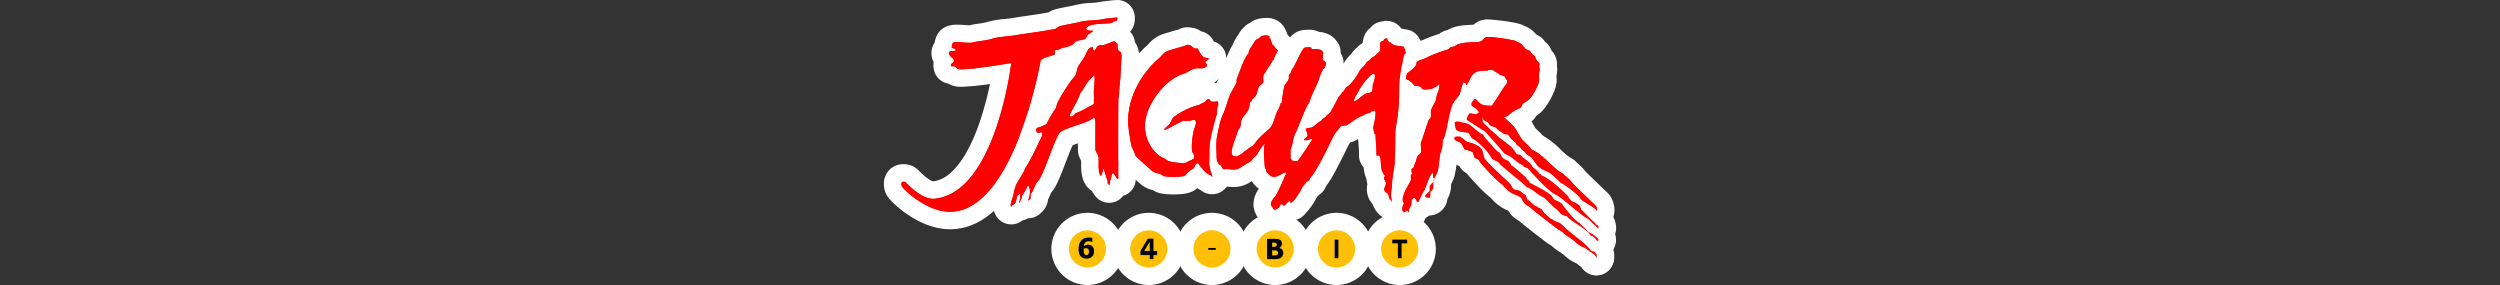 <svg id="Layer_1" data-name="Layer 1" xmlns="http://www.w3.org/2000/svg" viewBox="0 0 1000 114"><rect x="0" y="0" width="1000" height="114" fill="#333333" stroke="none"/><title>logo</title><path d="M592.512,46.618l.003.023-.003-.003v-.02m.003-7c-.055,0-.109.001-.164.002a7,7,0,0,0-6.839,6.998v.02a7,7,0,1,0,7.003-7.02Z" fill="#fff"/><path d="M549.46,29.501c.479,0,.685.616.346,2.312-.23,1.148-.743,1.702-.743,2.977,0,2.378-.561,2.115-2.323,2.553-1.769.442-3.802,3.207-5.344,3.207.064,0,.461-1.416.695-1.814.981-1.628,2.003-3.672,3.114-5.155.666-.888,3.165-4.081,4.255-4.081m0-7c-3.334,0-6.189,1.994-9.855,6.881a38.959,38.959,0,0,0-2.643,4.236c-.294.521-.581,1.033-.866,1.505l-.037.062a12.725,12.725,0,0,0-1.059,2.507l-.011.034a7.004,7.004,0,0,0,6.407,9.825c3.299,0,5.621-1.885,7.158-3.132.157-.128.361-.293.536-.43,4.405-1.021,6.803-4.016,6.964-8.688a13.634,13.634,0,0,0,.616-2.112c.272-1.362.994-4.972-1.468-7.975A7.396,7.396,0,0,0,549.46,22.501Z" fill="#fff"/><path d="M437.654,30.284a.16.16,0,0,1,.117.043c.242.242-.056,4.545-.138,4.965-.267,1.327.167,5.489-.093,6.095-.279.654-1.427.981-2.616,1.628a23.074,23.074,0,0,1-4.541,2.23c-.613.123-.52,1.394-2.416,1.394l-.048-.119-.044-.019c0-1.397,3.159-5.861,3.672-7.901V38.551c.342-.171.446-1.308.557-1.394.914-.684,2.386-3.917,3.765-5.296l1.487-1.442a.478.478,0,0,1,.299-.136m0-7a7.48,7.48,0,0,0-5.186,2.124l-1.473,1.429q-.038.037-.076.075a22.59,22.59,0,0,0-3.109,4.255c-.193.314-.463.755-.64,1.022a7.23,7.23,0,0,0-1.854,3.171,7,7,0,0,0-.549,1.447c-.231.529-.847,1.642-1.228,2.331-1.488,2.691-2.664,4.816-2.664,7.362a7.201,7.201,0,0,0,7.093,7.137,9.084,9.084,0,0,0,6.256-2.338c1.071-.47,2.113-1.055,3.135-1.629.311-.175.62-.349.922-.513.207-.113.426-.212.628-.307A9.301,9.301,0,0,0,443.981,44.13c.735-1.71.683-3.279.603-5.653-.021-.641-.057-1.695-.035-2.115.142-.944.227-2.43.267-3.292.118-2.506.251-5.347-2.095-7.693a7.119,7.119,0,0,0-5.067-2.094Z" fill="#fff"/><path d="M379.978,88.198c-9.804,0-18.896-7.9-21.572-10.944a5.482,5.482,0,0,1-1.327-4.147,4.326,4.326,0,0,1,1.597-3.081,4.379,4.379,0,0,1,2.707-.842,5.821,5.821,0,0,1,1.967.337,4.958,4.958,0,0,1,1.883,1.396c3.392,3.393,6.115,5.113,8.092,5.113a2.716,2.716,0,0,0,.309-.017c16.024-1.781,24.122-30.917,26.729-46.59-4.905.753-12.324,1.796-15.788,1.796a5.632,5.632,0,0,1-4.007-1.179l-.029-.023H380.431a3.5,3.5,0,0,1-3.25-2.201,4.196,4.196,0,0,1,.075-3.445,4.475,4.475,0,0,1-.571-5.275,4.297,4.297,0,0,1,.517-.696,6.975,6.975,0,0,1,.119-.891,4.561,4.561,0,0,1,2.539-3.647,7.53,7.53,0,0,1,3.025-.493c.877,0,1.825.069,2.743.137.773.057,1.573.115,2.161.115a3.474,3.474,0,0,0,.482-.021,32.576,32.576,0,0,1,3.837-.709,24.906,24.906,0,0,0,3.648-.697,32.54,32.54,0,0,1,6.498-1.116c1.111-.118,2.16-.229,3.017-.373,2.139-.357,4.303-.671,6.396-.975,3.014-.438,6.122-.889,9.143-1.468l.381-.266c.921-.763,2.184-1.058,6.779-1.943.986-.19,2.337-.451,2.669-.547a27.116,27.116,0,0,1,5.976-.842,25.843,25.843,0,0,0,4.26-.5c.734-.183,5.46-.664,6.024-.664a3.588,3.588,0,0,1,1.996.609,3.499,3.499,0,0,1,1.531,2.894v.465a4.319,4.319,0,0,1-3.346,4.371c-1.176.888-2.691.962-5.035,1.078-.346.017-.788.039-1.267.069a3.738,3.738,0,0,1-1.415,2.369,10.286,10.286,0,0,1-1.333.884c-.071.041-.155.09-.227.133a4.879,4.879,0,0,1-2.535,2.568,11.992,11.992,0,0,1-2.459.636c-.172.03-.365.064-.537.1a6.097,6.097,0,0,1-1.274,1.115,12.97,12.97,0,0,1-3.834,1.445,8.922,8.922,0,0,0-1.854.594c-.033.02-.065.039-.099.057a3.876,3.876,0,0,1-.856,1.353c-.608.648-1.022.784-2.646,1.317-.535.176-1.56.512-2.287.764-2.033,10.522-13.171,61.252-38.999,61.872C380.274,88.197,380.126,88.198,379.978,88.198Z" fill="red"/><path d="M446.898,7a.081.081,0,0,1,.027.002v.465c0,1.401-1.256.792-1.765,1.301l-.138.23c-.728.728-8.265-.007-10.131,1.858-1.944,1.944,3.378.884,2.278,1.769-.766.61-1.49.777-2.137,1.531-.342.398-.498,1.305-1.07,1.535-1.107.442-2.367.428-3.393.836-.498.201-.955.996-1.438,1.301-1.576.985-4.006,1.029-5.623,2-.323.193-1.145.078-1.535.323-.364.227.271,1.252-.152,1.672-.045.048-4.233,1.36-4.679,1.628-.25.15-.419.479-.724.479a.47.47,0,0,1-.112-.014s-10.317,60.161-35.967,60.778q-.18.004-.359.004c-8.13,0-16.204-6.639-18.944-9.756a1.789,1.789,0,0,1-.234-2.137,1.068,1.068,0,0,1,.582-.123,2.298,2.298,0,0,1,.741.115c.381.143,5.836,6.731,11.201,6.731a6.294,6.294,0,0,0,.696-.038c24.439-2.717,30.482-54.274,30.482-54.274S389.65,27.719,384.575,27.719c-.914,0-1.511-.081-1.647-.273l-.405-.323a1.284,1.284,0,0,0-1.163-.606h-.929c-.494-1.238,1.728-1.661,1.163-2.602-.368-.613-2.512-2.011-1.907-3.022.498-.832,2.412-.271,2.602-.743.141-.349-.245-.543-.465-.695-.249-.175-.866-.123-1.067-.327a2.665,2.665,0,0,1,.465-2.044,4.607,4.607,0,0,1,1.661-.217c1.487,0,3.46.252,4.905.252a5.267,5.267,0,0,0,1.332-.129c2.137-.594,5.597-.762,7.745-1.479,2.353-.784,6.288-.907,8.982-1.356,5.437-.907,10.926-1.516,16.36-2.602l1.156-.806c.479-.479,7.009-1.509,8.276-1.888,2.928-.881,6.957-.52,10.083-1.301C442.065,7.474,446.505,7,446.898,7m.008-7H446.898a68.479,68.479,0,0,0-6.872.768,24.413,24.413,0,0,1-3.643.404,30.488,30.488,0,0,0-6.689.964c-.371.092-1.533.316-2.387.481-4.25.819-6.304,1.214-7.915,2.351-2.678.493-5.387.886-8.229,1.299-2.111.306-4.293.623-6.467.986-.755.126-1.754.232-2.812.345A35.006,35.006,0,0,0,394.652,8.872a25.532,25.532,0,0,1-3.049.555c-1.288.188-2.614.382-3.873.694-.463-.004-1.166-.056-1.847-.106-.98-.072-1.994-.146-2.999-.146a11.194,11.194,0,0,0-4.413.78c-1.671.709-3.842,2.367-4.587,6.199-.012.061-.023.122-.034.182q-.087.133-.169.271a7.639,7.639,0,0,0-.202,7.564,8.117,8.117,0,0,0,.451,4.249,7.001,7.001,0,0,0,5.287,4.298,9.751,9.751,0,0,0,5.358,1.308,101.634,101.634,0,0,0,11.4-1.114,126.225,126.225,0,0,1-4.234,15.641c-2.86,8.231-9.054,22.184-18.437,23.281-.315-.032-1.903-.392-5.596-4.086a8.347,8.347,0,0,0-3.132-2.2,9.257,9.257,0,0,0-3.194-.559,7.885,7.885,0,0,0-4.785,1.525l-.047.036a7.786,7.786,0,0,0-2.954,5.521,8.992,8.992,0,0,0,2.184,6.802c3.687,4.194,13.492,12.132,24.199,12.132q.265,0,.529-.006c13.75-.331,25.179-12.145,33.97-35.116A187.422,187.422,0,0,0,422.448,28.997l.351-.115a8.462,8.462,0,0,0,4.073-2.212,7.609,7.609,0,0,0,.778-.947c.131-.034.261-.067.374-.096a16.267,16.267,0,0,0,4.818-1.863,8.824,8.824,0,0,0,1.121-.841,13.784,13.784,0,0,0,2.597-.731,8.06,8.06,0,0,0,3.854-3.302,12.262,12.262,0,0,0,1.117-.788,7.652,7.652,0,0,0,1.589-1.737,11.224,11.224,0,0,0,5.508-1.344,7.822,7.822,0,0,0,5.298-7.554v-.465a7,7,0,0,0-3.032-5.767A7.089,7.089,0,0,0,446.906,0Z" fill="#fff"/><path d="M404.492,86.258a3.555,3.555,0,0,1-3.218-2.054c-.991-1.975-.299-4.043.311-5.867a11.999,11.999,0,0,0,.443-1.512,3.451,3.451,0,0,1,.268-1.339,4.105,4.105,0,0,1,.386-1.294c.022-.045.083-.256.131-.425a8.498,8.498,0,0,1,.558-1.512c.443-.887,1.015-1.816,1.62-2.801.532-.865,1.081-1.758,1.504-2.567a4.498,4.498,0,0,1,.642-1.488,70.796,70.796,0,0,0,4.81-8.976q.229-.481.459-.961A4.983,4.983,0,0,1,410.992,51.655v-.137a3.498,3.498,0,0,1,1.158-2.601q.07-.077.146-.153a4.641,4.641,0,0,1,2.626-1.259c.489-.206.833-.359,1.074-.473a54.437,54.437,0,0,1,3.161-5.362,12.962,12.962,0,0,1,.754-2.218A66.082,66.082,0,0,1,427.116,28.397c.073-.267.16-.625.22-.872a10.731,10.731,0,0,1,.708-2.244,20.225,20.225,0,0,1,1.74-2.769,13.578,13.578,0,0,0,1.097-1.696c.069-.139.149-.322.239-.523a8.748,8.748,0,0,1,2.763-3.937,7.291,7.291,0,0,1,3.241-1.021c.112,0,.227.006.344.018a6.657,6.657,0,0,1,3.493-.837c.324-.091,1.001-.371,1.421-.544a8.867,8.867,0,0,1,3.303-.916,3.783,3.783,0,0,1,2.556.96l1.08.943q.096.084.186.175a3.812,3.812,0,0,1,1.019,3.018c-0.0.022-.001.048-.001.075,1.304,1.208,1.578,2.577,1.578,4.434,0,.154-.716,16.827-1.528,18.517a3.388,3.388,0,0,0,.343-1.206c-.027.412-.116,3.703-.116,28.788v2.832a3.502,3.502,0,0,1-1.031,2.48,3.639,3.639,0,0,1-2.521,1.038s-.137-.002-.205-.006a5.084,5.084,0,0,1-.24.564,3.511,3.511,0,0,1-6.156.251,4.121,4.121,0,0,1-.65-.925,4.182,4.182,0,0,1-.384-1.195,3.654,3.654,0,0,1-1.763-.989c-1.944-1.949-1.921-5.11-1.9-7.9.004-.525.009-1.219-.015-1.568-.049-.093-.123-.218-.19-.333a9.213,9.213,0,0,1-.873-1.833c-.228-.657-.235-.677-.192-8.766-.903.333-1.917.679-3.049,1.062a39.175,39.175,0,0,0-5.129,1.969c-.703.976-2.383,5.361-3.502,8.281-2.319,6.054-3.71,9.558-5.334,11.182a6.806,6.806,0,0,0-.73,1.479,14.779,14.779,0,0,1-1.169,2.386,4.576,4.576,0,0,1-1.807,3.848,3.518,3.518,0,0,1-3.648,1.031,3.501,3.501,0,0,1-2.558,1.11,3.709,3.709,0,0,1-.375-.02A3.54,3.54,0,0,1,404.492,86.258Z" fill="red"/><path d="M445.684,16.555a.301.301,0,0,1,.218.066l1.115.974a10.988,10.988,0,0,0,.141,2.371c1.089,1.089,1.442.58,1.442,2.694,0,1.706-.963,16.56-1.163,16.962-.137.279-.137,24.699-.137,29.137V71.59a.071.071,0,0,1-.052.019c-.165,0-.551-.34-.647-.435-.094-.094-.82-1.834-1.426-1.834a.343.343,0,0,0-.247.113c-.409.409-.394,1.81-.699,2.416-.368.74-.256,1.631-.557,2.233-.006.013-.012.018-.018.018-.037,0-.071-.224-.12-.301-.037-.052-.32-.219-.42-.416-.186-.375.16-.959-.138-1.256-.137-.134-1.375-4.489-1.535-4.646a.101.101,0,0,0-.069-.036c-.155,0-.21.613-.21.872a5.556,5.556,0,0,1-.695,1.721c-.012.009.038.33-.057.33a.138.138,0,0,1-.084-.051c-1.423-1.427-.58-6.663-1.022-7.994-.286-.859-.814-1.375-1.115-2.278-.067-.193,0-9.083,0-10.22,0-.344.038-2.76-.667-2.76a.685.685,0,0,0-.448.252c-1.799,1.795-11.257,3.82-13.011,5.575-2.211,2.211-6.552,17.192-8.875,19.515-1.382,1.383-1.591,3.821-2.929,5.158-.349.349.613,1.762-.699,2.416-.101.052-.167.296-.244.296a.049.049,0,0,1-.035-.017,3.847,3.847,0,0,1,.279-.974c.479-1.431.721-4.066-.279-5.065a.125.125,0,0,0-.086-.045c-.137,0-.218.375-.331.602L410.032,76.332a18.48,18.48,0,0,1-1.115,1.858c-.346.342-.078,1.052-.42,1.394l-.23.23.002 0a.232.232,0,0,1,.03-.005c.034,0,.067.039-.08.332-.111.227-.06.401-.138.557l-.141.279-.186.279v-.699l.186-.416c.071-.208-.071-.487,0-.699a3.874,3.874,0,0,0,.141-1.394c0-.431-.051-.584-.147-.584-.166,0-.466.452-.875.725-.178.115-.721,2.68-.977,3.066-.301.45-.959.684-1.394.978-.155.102-.128.524-.197.524-.019,0-.044-.031-.082-.108-.602-1.2,1.115-4.118,1.115-5.76.006.013.013.018.02.018.093,0,.224-1.064.259-1.133.342-.687.398-1.353.699-1.955.788-1.576,2.289-3.694,3.252-5.619.13-.264.115-.594.279-.836,2.754-4.133,4.593-8.588,6.738-12.874a3.621,3.621,0,0,0,.138-1.442.502.502,0,0,0-.374-.131c-.351,0-.809.193-1.202.193-.465,0-.84-.271-.84-1.456v-.137a1.006,1.006,0,0,0,.193-.067c0-.007-.115-.011.086-.212.323-.323.884-.238,1.301-.42.427-.182,2.531-1.041,2.65-1.394a45.614,45.614,0,0,1,3.624-6.18s.557-1.947.699-2.23c1.237-2.475,4.958-8.585,7.017-10.64.427-.431.781-2.862,1.115-3.531.832-1.669,2.048-2.888,2.836-4.464.412-.829,1.067-2.616,1.81-3.111a4.509,4.509,0,0,1,1.303-.436.21.21,0,0,1,.091.016v.42c0,.531-.011.543.279.836.059.057.157.158.23.158a.065.065,0,0,0,.049-.021c1.349-1.349.68-2.23,3.393-2.23,1.114,0,3.684-1.46,4.52-1.46M427.968,46.638c1.895,0,1.802-1.271,2.416-1.394a23.074,23.074,0,0,0,4.541-2.23c1.189-.647,2.338-.974,2.616-1.628.26-.606-.175-4.768.093-6.095.082-.42.379-4.724.138-4.965a.16.16,0,0,0-.117-.043.478.478,0,0,0-.299.136l-1.487,1.442c-1.379,1.379-2.85,4.612-3.765,5.296-.112.085-.216,1.223-.557,1.394v.048c-.513,2.04-3.672,6.504-3.672,7.901l.044.019.048.119M445.684,9.555a11.783,11.783,0,0,0-4.638,1.181c-.22.091-.511.211-.744.302a10.532,10.532,0,0,0-3.66.814,10.95,10.95,0,0,0-4.709,1.597,11.883,11.883,0,0,0-4.007,5.41c-.068.152-.129.292-.184.405a12.235,12.235,0,0,1-.809,1.216,23.43,23.43,0,0,0-2.023,3.239,13.652,13.652,0,0,0-.977,2.982l-.009.035a73.51,73.51,0,0,0-7.143,11.148,12.348,12.348,0,0,0-.832,2.291c-.807,1.204-1.694,2.709-2.421,4.045a7.925,7.925,0,0,0-3.708,2.069q-.071.071-.139.143a6.999,6.999,0,0,0-2.19,5.086V51.655a9.394,9.394,0,0,0,.883,4.124,61.917,61.917,0,0,1-4.167,7.703,7.732,7.732,0,0,0-.988,2.107c-.339.615-.78,1.332-1.209,2.03-.618,1.006-1.258,2.047-1.769,3.069a11.848,11.848,0,0,0-.792,2.111l-.027.094a7.29,7.29,0,0,0-.539,1.779,6.98,6.98,0,0,0-.339,1.686c-.067.23-.192.603-.28.868-.702,2.099-1.762,5.272-.112,8.561a7.063,7.063,0,0,0,6.339,3.969,6.946,6.946,0,0,0,4.494-1.611,7.015,7.015,0,0,0,2.308-.851l.026 0a7.006,7.006,0,0,0,5.089-2.178,7.931,7.931,0,0,0,2.813-5.332,21.822,21.822,0,0,0,.949-2.069c.089-.216.202-.49.285-.672,1.961-2.166,3.379-5.721,5.812-12.072.836-2.183,2.026-5.289,2.784-6.869.579-.234,1.353-.512,2.111-.775.003,3.797.087,4.082.406,5a11.821,11.821,0,0,0,.886,1.976c-0.0.196-.002.4-.003.578-.023,3.128-.055,7.413,2.922,10.397a7.333,7.333,0,0,0,1.409,1.103q.03.063.061.127l.036.071a7.595,7.595,0,0,0,.969,1.453,7.008,7.008,0,0,0,11.411.287A7.032,7.032,0,0,0,454.3,71.59V68.758c0-18.115.049-26.35.098-28.258.189-1.316.361-3.629.68-8.404.053-.8.522-7.857.522-9.437a9.315,9.315,0,0,0-1.627-5.811,6.856,6.856,0,0,0-2.01-4.207q-.165-.165-.342-.319l-1.054-.92a7.256,7.256,0,0,0-4.885-1.847Z" fill="#fff"/><path d="M469.351,74.259c-4.476,0-5.78-.663-6.569-1.384-.174-.062-.497-.145-.723-.203a8.31,8.31,0,0,1-3.055-1.296c-.082-.062-7.578-6.073-8.191-8.199a21.54,21.54,0,0,0-1.3-3.027,3.508,3.508,0,0,1-.298-.854,85.529,85.529,0,0,1-1.376-8.774c-.782-10.429,4.44-22.081,13.305-29.683.199-.171.501-.495.794-.808a10.233,10.233,0,0,1,3.524-2.756,29.575,29.575,0,0,1,2.86-.942c.501-.145,1.016-.293,1.571-.477.544-.183,1.103-.32,1.595-.442a10.092,10.092,0,0,0,1.292-.372,4.331,4.331,0,0,1,2.181-.63,3.754,3.754,0,0,1,.38.021,4.249,4.249,0,0,1,.694.109c.104.018.226.039.363.069a3.654,3.654,0,0,1,1.95.741c.186.141.409.334.652.556h.083a3.5,3.5,0,0,1,3.32,2.391,14.265,14.265,0,0,0,.836,1.42c.107.025.219.055.334.088l.046.005a3.5,3.5,0,0,1,3.379,3.498,3.969,3.969,0,0,1-.767,2.35,4.22,4.22,0,0,1-.13,1.6,4.85,4.85,0,0,1-3.842,3.352,8.229,8.229,0,0,1-2.009.224c-.261,0-.524-.008-.787-.018-.181-.006-.361-.013-.54-.013a1.925,1.925,0,0,0-.304.015c-.298.126-.792.405-1.314.7a14.032,14.032,0,0,1-3.508,1.554l-.01.003c-5.909,2.137-12.302,11.003-12.302,17.143v.279c0,4.089,2.474,8.404,5.514,9.62a6.632,6.632,0,0,1,1.579.95c.02.015.04.03.06.046.299.07.572.154.821.23.185.057.463.142.566.156h.042c.256,0,.636.04,1.357.121.49.054,1.172.13,1.666.163.174-.086.343-.165.508-.241-.937-3.133-.072-7.681.408-9.714h-.019c-.594.319-1.179.613-1.75.899-.623.312-1.247.624-1.866.967l-.106.062a9.085,9.085,0,0,1-4.344,1.616,3.759,3.759,0,0,1-3.4-2.06,3.679,3.679,0,0,1,1.163-4.59,13.49,13.49,0,0,1,1.357-1.227c.099-.178.228-.432.322-.619a8.195,8.195,0,0,1,2.047-2.873,33.732,33.732,0,0,1,10.745-5.285,3.47,3.47,0,0,1,.38-.199l1.342-.601a4.921,4.921,0,0,1,2.864-1.702,4.714,4.714,0,0,1,.663-.055,3.989,3.989,0,0,1,2.511.881,5.524,5.524,0,0,1,.817-.065,4.039,4.039,0,0,1,4.076,4.272v1.252a3.502,3.502,0,0,1-.439,1.697c-.003.118-.005.25-.006.354a7.158,7.158,0,0,1-.468,2.864c-.305.955-1.558,5.797-1.702,6.492l-.015-.003a19.936,19.936,0,0,1-.677,3.235c-.124,1.114-.224,6.535-.224,8.083a9.608,9.608,0,0,0,.656,3.03l.045.132a9.269,9.269,0,0,1,.31,1.06,3.572,3.572,0,0,1-.746,3.561c-.027.028-.055.058-.083.085a3.702,3.702,0,0,1-2.633,1.098,3.809,3.809,0,0,1-2.625-1.061,11.001,11.001,0,0,1-3.35-2.598c-.037.02-.074.039-.111.058a7.638,7.638,0,0,0-1.676,1.521c-.967,1.291-2.649,2.15-7.712,2.15Z" fill="red"/><path d="M474.961,17.912a.324.324,0,0,1,.079.009h.093a3.552,3.552,0,0,1,.836.23.206.206,0,0,0,.099.044c.057,0,.033-.093.083-.093a.195.195,0,0,1,.097.049,12.419,12.419,0,0,0,1.487,1.212.976.976,0,0,0,.412.069c.197,0,.405-.024.565-.024h.372a11.732,11.732,0,0,0,2.23,3.438c.334.201,1.085.193,1.535.42a.402.402,0,0,0,.163.023c.045,0,.092-.002.137-.002a.419.419,0,0,1,.165.023h.186c0,.732-1.821,1.249-1.301,1.765.773.777.94,1.706-.792,2.141a4.756,4.756,0,0,1-1.156.118c-.441,0-.887-.031-1.327-.031a4.01,4.01,0,0,0-1.512.236c-1.461.583-2.932,1.754-4.463,2.137h-.045c-7.288,2.43-14.917,12.758-14.917,20.541v.279c0,5.136,3.04,11,7.715,12.87.643.26,1.152.981,1.951,1.115a12.89,12.89,0,0,0,2.278.513c.441,0,2.497.305,3.553.305a1.422,1.422,0,0,0,.579-.075c1.063-.606,2.245-.966,3.3-1.672.561-.372.127-2.215-.093-2.323-1.193-.599-.141-7.942.327-9.339.386-1.16,1.208-2.973.557-3.624l-.186-.186a3.095,3.095,0,0,0-.805-.153.172.172,0,0,0-.08.012,5.022,5.022,0,0,1-2.424.393c-.328,0-.64-.006-.909-.006a2.252,2.252,0,0,0-.803.078c-1.42.81-2.854,1.442-4.274,2.23a9.514,9.514,0,0,1-2.752,1.238.273.273,0,0,1-.269-.123c-.06-.122.301-.346.372-.416a9.546,9.546,0,0,1,1.301-1.163c.821-.49,1.427-2.754,2.278-3.438a30.367,30.367,0,0,1,10.038-4.787.217.217,0,0,1,.051-.005c.026,0,.053.002.079.002.044,0,.083-.006.1-.042l.093-.186,1.769-.792c.602-.301.951-1.148,1.579-1.252a.543.543,0,0,1,.091-.008c.46 0.0.674.621,1.024.796a1.913,1.913,0,0,0,.874.193c.547,0,1.06-.174,1.431-.174.352,0,.576.157.576.772v1.252c-.755.755-.205,2.687-.65,3.579-.216.431-1.907,7.02-1.907,7.203,0,.23-.621,3.029-.65,3.066-.227.286-.323,7.86-.323,8.875a12.647,12.647,0,0,0,.836,4.136,4.681,4.681,0,0,1,.279,1.022c0,.164.149.175.093.234a.22.22,0,0,1-.158.072c-.265,0-.547-.512-.633-.537-2.445-.699-4.802-4.757-4.88-4.787a.931.931,0,0,0-.345-.075c-.885 0-.919,1.731-1.792,2.167a10.486,10.486,0,0,0-2.914,2.553c-.39.52-2.702.748-4.913.748-2.005,0-3.926-.187-4.255-.514-1.007-1.007-2.921-.87-3.995-1.672-.613-.461-6.82-6.005-6.924-6.366a24.876,24.876,0,0,0-1.535-3.627,83.264,83.264,0,0,1-1.312-8.318c-.781-10.406,4.995-20.678,12.093-26.766,1.015-.87,2.133-2.486,3.345-2.973,1.446-.576,2.698-.836,4.229-1.345a27.799,27.799,0,0,0,3.393-1.026,1.47,1.47,0,0,1,.572-.24m0-7a7.694,7.694,0,0,0-3.627.929c-.182.052-.475.124-.684.175-.531.131-1.191.293-1.881.525-.452.15-.923.287-1.422.431a32.657,32.657,0,0,0-3.171,1.048,13.505,13.505,0,0,0-4.796,3.623c-.185.198-.438.469-.535.558-9.661,8.285-15.359,21.082-14.496,32.585a87.206,87.206,0,0,0,1.441,9.228,7.002,7.002,0,0,0,.595,1.707,19.842,19.842,0,0,1,1.06,2.408c.625,2.169,1.709,3.152,5.299,6.409.55.499,3.336,3.02,4.15,3.632a11.653,11.653,0,0,0,4.289,1.893c1.774,1.225,4.17,1.698,8.167,1.698,4.093,0,7.341-.455,9.571-2.504a12.293,12.293,0,0,0,1.346.822,7.229,7.229,0,0,0,9.67-.512q.071-.071.141-.145a6.999,6.999,0,0,0,1.52-7.176c-.095-.354-.203-.683-.308-.99l-.028-.081a7.093,7.093,0,0,1-.485-1.948c0-1.3.078-5.808.179-7.381a20.433,20.433,0,0,0,.668-3.243c.191-.847,1.235-4.884,1.568-5.996a10.052,10.052,0,0,0,.665-3.631,6.999,6.999,0,0,0,.45-2.47V41.249a7.507,7.507,0,0,0-7.509-7.771,7.367,7.367,0,0,0-1.147-.472,8.027,8.027,0,0,0,3.822-4.809,7.693,7.693,0,0,0,.267-1.599,7.294,7.294,0,0,0,.757-3.288,7.003,7.003,0,0,0-5.003-6.711,7.005,7.005,0,0,0-5.068-4.062,7.203,7.203,0,0,0-3.508-1.393q-.066-.013-.124-.023a7,7,0,0,0-1.335-.193q-.25-.017-.5-.017Z" fill="#fff"/><path d="M509.786,87.342a3.684,3.684,0,0,1-3.325-1.883,3.514,3.514,0,0,1-.855-1.145,3.569,3.569,0,0,1-.357-.801,4.329,4.329,0,0,1-.35-2.02l.004-.146c0-2.112,1.872-4.355,2.614-5.162.221-.396.603-1.178,1.015-2.053a5.56,5.56,0,0,1-2.071-.841l-.098-.063a8.186,8.186,0,0,1-1.754-1.482,4.891,4.891,0,0,1-1.428-2.244,3.491,3.491,0,0,1-.694-2.094c-.002-.038-.005-.088-.009-.147a3.597,3.597,0,0,1-.601.353c-.653.368-3.369,2.048-3.792,2.331a8.268,8.268,0,0,1-4.741,1.366,18.202,18.202,0,0,1-1.843-.114c-.331-.032-.65-.069-.952-.069-.006,0-.063,0-.085.001a3.501,3.501,0,0,1-3.678-1.073c-.066-.057-.129-.114-.188-.173a4.252,4.252,0,0,1-.808-1.168,4.572,4.572,0,0,1-1.588-1.847,7.929,7.929,0,0,1-.486-.863,9.122,9.122,0,0,1-.558-4.113c0-.501-.025-1.047-.051-1.637A27,27,0,0,1,483.2,55.152c.123-.777,1.244-7.689,2.743-10.685a31.471,31.471,0,0,0,1.54-4.185,31.489,31.489,0,0,1,1.618-4.36c.394-.786.839-1.582,1.285-2.374.253-.45.506-.898.744-1.342a4.103,4.103,0,0,1,.181-1.356c.043-.129,2.59-7.29,3.405-8.508.075-.131.166-.35.265-.568a8.88,8.88,0,0,1,1.174-2.051,13.709,13.709,0,0,1,2.006-3.771c.139-.204.265-.384.355-.528a6.571,6.571,0,0,1,1.611-2.124c.041-.041.082-.081.125-.119a3.496,3.496,0,0,1,1.568-.982,5.188,5.188,0,0,1,1.75-1.081,10.25,10.25,0,0,1,2.917-.441,4.556,4.556,0,0,1,4.195,2.034,4.05,4.05,0,0,1,.298.585,3.503,3.503,0,0,1,.453,1.064l.062.174c.111.307.212.592.298.863.029.055.059.111.087.169a3.505,3.505,0,0,1,.82,1.123,3.487,3.487,0,0,1,.772.668,3.49,3.49,0,0,1,1.22,2.655,4.708,4.708,0,0,1-.765,2.375c-.207.403-.708,1.379-.929,1.904a3.502,3.502,0,0,1-1.256,2.325c-.363.621-.82,1.309-1.351,2.106-.348.523-.846,1.273-1.079,1.665a3.523,3.523,0,0,1-.542,1.035c.004.062.008.123.012.176a5.464,5.464,0,0,1-.407,2.984,5.857,5.857,0,0,1-1.788,2.001l-.008.006c-.063.202-.131.447-.186.647A8.553,8.553,0,0,1,504.373,41.26l-.598.598c-.028.067-.057.134-.085.199a3.539,3.539,0,0,1-.285.587q-.082.136-.176.262a10.263,10.263,0,0,1-2.533,5.171c-.271.339-.529.663-.771,1.007-.036.182-.075.479-.104.691a8.766,8.766,0,0,1-.735,2.833,6.982,6.982,0,0,1-.64,1.041c-.177.588-.43,1.257-.737,2.071-.083.218-.185.487-.296.788.32-.22.614-.385.86-.523.121-.067.247-.135.379-.223a7.114,7.114,0,0,0,1.032-1.211,15.334,15.334,0,0,1,1.405-1.694c1.555-1.554,2.614-2.464,3.388-3.129,1.296-1.113,1.296-1.113,2.836-5.731a8.936,8.936,0,0,1,.766-1.58c.104-.183.257-.452.36-.654a3.499,3.499,0,0,1,.569-1.739,3.536,3.536,0,0,1,.38-.757c.285-2.342.834-6.095,1.506-7.088.192-.289.45-.617.725-.958.115-.143.267-.33.382-.486A3.498,3.498,0,0,1,512.619,28.199a4.654,4.654,0,0,1,.548-.748l.323-.862a3.498,3.498,0,0,1,.712-1.152c.339-.472,1.14-2.096,1.674-3.18,1.661-3.368,2.592-5.168,3.969-6.085.762-.513,1.622-.777,4.174-.777a3.74,3.74,0,0,1,1.515.323,3.473,3.473,0,0,1,.951.433c3.22.156,4.747,1.319,5.458,2.531a4.46,4.46,0,0,1,.747,3.661c.051.077.1.156.146.237,1.79,1.828.92,4.146.592,5.021l-.003.005a3.495,3.495,0,0,1-1.359,2.269l-.151.113c-.235.552-.62,1.572-1.045,2.843a38.678,38.678,0,0,1-1.874,4.394A26.888,26.888,0,0,0,527.213,41.553a3.507,3.507,0,0,1-.213.581A4.998,4.998,0,0,1,525.99,43.911l.009-.022a23.776,23.776,0,0,0-1.23,2.646,13.485,13.485,0,0,1,1.523-1.014,11.497,11.497,0,0,1,1.565-1.376,6.389,6.389,0,0,1,1.378-1.248l.048-.033c.711-1.176,2.293-4.164,2.939-5.458a8.288,8.288,0,0,1,1.3-1.734c.103-.115.207-.229.301-.336a3.504,3.504,0,0,1,.914-1.241q.103-.089.211-.169a4.7,4.7,0,0,1,1.999-2.172c.76-.38,2.587-2.649,3.641-4.757a10.282,10.282,0,0,1,2.083-2.625,8.684,8.684,0,0,0,.742-.79,5.619,5.619,0,0,1,1.873-2.009c.05-.073.103-.145.158-.214a3.499,3.499,0,0,1,1.008-.86,9.67,9.67,0,0,1,1.335-.936l.798-.718a6.703,6.703,0,0,1,.556-3.56A3.988,3.988,0,0,1,550.616,13.674a3.503,3.503,0,0,1,2.674-1.612,4.05,4.05,0,0,1,1.29-.213,3.83,3.83,0,0,1,3.418,2.097,3.511,3.511,0,0,1,.829.611l.153.153c.027.017.055.033.081.051.041.018.082.036.122.056.065.01.129.019.183.026a9.701,9.701,0,0,1,1.833.276c.153.034.303.074.442.093a3.504,3.504,0,0,1,3.159,2.17c.006.011.012.023.019.034a3.487,3.487,0,0,1,.797,2.089,4.913,4.913,0,0,1-.172,3.354l.001.001a3.963,3.963,0,0,1-.633.925c-.041.239-.09.543-.125.762-.08.5-.162,1.017-.288,1.52a42.55,42.55,0,0,0-1.195,9.561,89.081,89.081,0,0,1-1.541,16.616c-.041.584-.059,2.48-.072,4.021-.068,7.292-.193,10.962-.738,12.811-.182,1.002-.622,5.462-.622,6.329a11.342,11.342,0,0,1-.186,1.76c-.039.242-.097.609-.121.85a5.751,5.751,0,0,1-.367,4.429,3.609,3.609,0,0,1-3.079,1.729,3.651,3.651,0,0,1-2.594-1.089,10.085,10.085,0,0,1-1.483-2.39,3.44,3.44,0,0,1-.246-.861,3.516,3.516,0,0,1-.922-1.093,3.645,3.645,0,0,1-.661-1.222,5.24,5.24,0,0,1,.055-3.856l.008-.022a3.486,3.486,0,0,1-.357-1.216l-.014-.049a4.361,4.361,0,0,1-.174-1.598c-.016-.049-.03-.099-.045-.148a11.786,11.786,0,0,1-1.193-5.244c-.003-.047-.006-.096-.01-.146a3.514,3.514,0,0,1-1.742-3.028v-.743c0-1.219-.087-2.43-.179-3.712-.058-.798-.116-1.611-.153-2.442l-.002-.004a3.467,3.467,0,0,1-.323-.858l-.023-.09a14.033,14.033,0,0,1-.624-3.304,4.071,4.071,0,0,1,.141-1.016c.029-.128.059-.254.086-.376-.074.013-.148.024-.224.033a26.947,26.947,0,0,0-3.178,1.98c-.467.321-.858.59-1.21.81a4.608,4.608,0,0,1-2.577,1.125l-.622.058c-.596.781-1.377,1.852-1.669,2.28-.244.491-.552,1.117-.9,1.828-3.809,7.769-6.453,12.812-8.391,15.039a3.502,3.502,0,0,1-2.027,2.454l-.033.02a3.492,3.492,0,0,1-1.128,1.189c-.018.023-.033.045-.048.065-.718,1.581-3.19,5.587-4.607,6.688a3.494,3.494,0,0,1-2.824,1.433h-.316a5.314,5.314,0,0,1-1.096.748,3.719,3.719,0,0,1-1.446.374A6.485,6.485,0,0,1,509.786,87.342Z" fill="red"/><path d="M506.486,14.176c.848,0,1.563.223,1.172,1.003h.372a18.687,18.687,0,0,1,.557,1.858.094.094,0,0,1,.064-.032c.198 0.0.297.951.311.961a.815.815,0,0,1,.099-.006c.11,0,.251.027.087.192h.372v.372a.129.129,0,0,1,.092-.036.138.138,0,0,1,.094.036c.124.127.708,1.157,1.023,1.157a.126.126,0,0,0,.092-.038v.372h.372c0,.141-1.888,3.471-1.672,3.902h-.372c.193.394-3.289,5.01-3.163,5.389a.067.067,0,0,0-.048-.021c-.171,0-.452.653-.509.765-.413.825.074,2.453-.186,2.977-.29.58-1.357,1.041-1.672,1.672-.617,1.234-.684,3.099-1.672,4.088l-.929.929a.13.13,0,0,1-.186,0,4.721,4.721,0,0,1-.372,1.115h-.372l-.186.372c0,3.103-1.542,3.988-2.973,6.136-.617.922-.427,2.705-.929,3.716a3.493,3.493,0,0,1-.742.929l-.001-0c.26.788-4.181,9.25-1.862,10.41a1.825,1.825,0,0,0,.825.188c1.539,0,3.17-1.675,3.265-1.675l.002 0c-.242-.241,1.386-.661,1.115-.933h.372a.13.13,0,0,1,0-.186,9.165,9.165,0,0,1,1.673-1.115c1.223-.814,1.992-2.36,2.973-3.345,5.355-5.355,4.53-2.62,7.065-10.224.238-.71,1.501-2.352,1.301-3.159a.08.08,0,0,0,.057.028c.16,0,.315-.622.315-.771h.372a71.364,71.364,0,0,1,1.115-7.061c.695-1.044,2.215-2.274,1.672-3.906h.186c-.223-.331.397-.61.557-.929l.557-1.487c1.152-1.149,3.802-7.924,5.017-8.734a9.322,9.322,0,0,1,2.234-.19c.16,0,.34.223.477.223a.111.111,0,0,0,.08-.034v.372l.186.186c.257,0,.596-.009.971-.009,1.401,0,3.303.125,3.303,1.31a.224.224,0,0,1,.137-.083c.372 0-.384,2.932-.055,2.932a.169.169,0,0,0,.104-.062v.372l.186.186h.372c-.138.137.498.684.557.743.375.375-.468,1.754-.372,2.044l-.743.557a22.757,22.757,0,0,0-1.672,4.088c-.985,2.958-2.899,5.887-3.716,8.923h-.186c.16.647-.26.855-.557,1.301-1.145,1.717-3.746,8.979-5.021,11.525-.959,1.918-.911,4.426-1.858,6.318-.052.104,0,3.3,0,3.72a.114.114,0,0,1,.079-.04c.172 0.0.287.592.479.783.003.003,1.488.202,2.046.202a.698.698,0,0,0,.184-.016c.375-.126,5.511-7.86,5.95-8.737.081-.165.027-.193-.054-.193-.041,0-.09.007-.131.007-.762,0-1.297.557-2.23.557h-.933c0-.658,1.007-.896,1.304-1.487.453-.911-.732-2.628-.561-2.973.245-.487,2.427-.379,2.977-.929.259-.263,2.887-2.422,3.311-2.422a.075.075,0,0,1,.034.007c-.141-.43,1.839-1.672,1.858-1.672l0.0 0c-.156-.468,1.104-.914,1.487-1.49.728-1.089,2.721-4.883,3.345-6.132.267-.528,1.784-1.906,1.676-2.23a.185.185,0,0,0,.084.02c.464,0,1.074-1.714,1.402-1.879,1.977-.989,4.237-4.389,5.203-6.321.587-1.171,2.226-2.222,2.787-3.345.271-.543,1.141-.955,1.487-1.301.101-.097.286-.275.186-.372l.012.003c.161,0,1.244-1.118,1.85-1.118a.13.13,0,0,1,0-.186l1.858-1.672c.535-1.078-.167-2.643.372-3.72.279-.557,1.631-.301,1.301-1.301a.236.236,0,0,0,.176.072c.241,0,.562-.274.832-.274a.335.335,0,0,1,.107.016c.394.134.263.821.557,1.115.041.041.713.405.557.557h.557l.186.186v.372a.341.341,0,0,1,.149-.029c.299,0,.759.238.594.4h.372c-.171.171,1.397.372,1.487.372.799,0,1.72.372,2.416.372v.375a.173.173,0,0,1,.108-.064c.152,0,.078.568.078.622h.372v.929a.154.154,0,0,1,.099-.057c.18,0,.1.777.087.8-.115.234-.439.32-.557.557a20.064,20.064,0,0,0-.743,3.345,46.297,46.297,0,0,0-1.301,10.41,84.274,84.274,0,0,1-1.487,15.984c-.245,1.026.063,14.126-.743,16.542a70.018,70.018,0,0,0-.743,7.251c0,.903-.565,2.773-.186,3.531.221.446.216,1.736-.067,1.736a.178.178,0,0,1-.119-.064v-.372l-.186-.372h-.372v-.557h-.186a4.758,4.758,0,0,0-.372-1.487c-.089-.271-.636-.665-.557-.743h-.372c0-.68-.591-.275-.372-.929a.138.138,0,0,1-.089.05c-.198,0-.103-.969-.097-.979.349-.702.97-2.003.372-2.605-.02-.016.068-.602-.216-.602a.356.356,0,0,0-.156.044c0-.342-.231-.884-.186-.929.327-.327.372-.431.372-1.115-.357,0-.557-.141-.557-.558,0-.071.052-.134,0-.186-1.502-1.501-.647-6.036-1.672-7.061a.303.303,0,0,0-.155-.022c-.218,0-.605.042-.816.042a.282.282,0,0,1-.144-.02v-.743c0-2.668-.372-5.218-.372-7.808h-.376a20.89,20.89,0,0,1-.557-2.602c0-.063,1.475-5.961.747-6.693a.367.367,0,0,0-.263-.08,10.537,10.537,0,0,0-1.599.452V45.103a9.109,9.109,0,0,0-2.044.557c-.134.037-.855.45-.743.557-1.539,0-5.881,3.537-6.302,3.537l-.016-.002c.164.163-.427.372-.557.372l-2.044.186a39.253,39.253,0,0,0-2.977,3.902c-1.814,3.627-6.823,14.256-9.105,16.542-.334.335-.71.855-.557,1.301a.231.231,0,0,0-.102-.028c-.122,0-.168.144-.27.213-.316.212-.784.412-.929.557-.013.013-.155.406-.303.406a.101.101,0,0,1-.072-.034v.372a.064.064,0,0,0-.029-.006c-.256,0-1.151,1.14-1.272,1.496a26.732,26.732,0,0,1-3.531,5.389,2.653,2.653,0,0,1-.714.377.065.065,0,0,1-.029-.006v.372h-.372c0-.55-.124-.757-.321-.757-.542,0-1.64,1.553-2.28,1.872a.097.097,0,0,1-.044.011c-.196,0-.391-.622-.955-.622a.95.95,0,0,0-.302.053c-.202.066-.309.779-.487.779a.101.101,0,0,1-.07-.036c.205.615-1.294,1.378-1.965,1.378a.371.371,0,0,1-.265-.077c-.014-.013-.438-.957-.679-.957a.088.088,0,0,0-.064.028v-.372c-.055.055-.096.077-.124.077-.101,0-.065-.263-.065-.263-.264-.267-.186-.42-.186-.929,0-.754,1.397-2.509,1.862-2.973a67.768,67.768,0,0,0,3.345-7.065c.123-.487,1.063-2.096.929-2.23a.453.453,0,0,0-.336-.125c-.924,0-2.876,1.775-4.614,1.775a2.086,2.086,0,0,1-1.186-.349c-.35-.234-1.438-.885-1.301-1.301a.24.24,0,0,1-.108.027c-.426,0-.635-1.325-.635-1.7h-.372c0-1.063-1.145-9.819.372-10.038-.918,0-2.884,3.17-3.345,4.092-.472.94-1.509,1.423-2.044,2.23l-.557.743-.002-0c-.115,0-3.781,2.273-4.272,2.602a4.836,4.836,0,0,1-2.794.774c-.989,0-1.944-.184-2.795-.184a3.479,3.479,0,0,0-1.104.153c.171-.171-.361-.36-.372-.372-.123-.123-.513-1.07-.557-1.115-.219-.219-1.312-.524-1.115-1.115a.047.047,0,0,1-.034.014c-.147,0-.452-.614-.524-.757a11.063,11.063,0,0,1-.186-2.602,45.051,45.051,0,0,1,0-6.136c.557-3.531,1.557-7.949,2.416-9.666,1.308-2.612,2.089-6.403,3.159-8.548.739-1.475,1.691-3.007,2.416-4.46.097-.193-.074-.884,0-1.119.357-1.059,2.594-7.046,2.977-7.619a21.942,21.942,0,0,1,1.301-2.416,2.292,2.292,0,0,1,.547-.375l.011.003c-.405-1.215,2.01-3.992,2.23-4.649a4.113,4.113,0,0,1,.929-1.115.822.822,0,0,0,.105.007c.11,0,.246-.028.081-.193h.186a.131.131,0,0,0,.075.021c.35,0,1.209-1.005,1.598-1.136a6.751,6.751,0,0,1,1.801-.259M541.396,40.55c1.542,0,3.575-2.765,5.344-3.207,1.762-.439,2.323-.175,2.323-2.553,0-1.275.513-1.828.743-2.977.339-1.697.132-2.312-.346-2.312-1.09.001-3.588,3.193-4.255,4.081-1.111,1.483-2.133,3.527-3.114,5.155-.234.398-.632,1.814-.695,1.814M506.487,7.176h-0a13.681,13.681,0,0,0-3.995.612,8.203,8.203,0,0,0-2.448,1.339,7.012,7.012,0,0,0-2.262,1.571l-.046.045a10.264,10.264,0,0,0-2.296,2.986c-.053.079-.112.165-.174.255a18.644,18.644,0,0,0-2.267,4.113,13.769,13.769,0,0,0-1.203,2.226c-.055.12-.107.24-.161.349a86.057,86.057,0,0,0-3.62,8.999q-.019.057-.037.114a7.386,7.386,0,0,0-.303,1.441q-.165.296-.338.603c-.452.804-.919,1.636-1.361,2.518a34.412,34.412,0,0,0-1.825,4.87,29.589,29.589,0,0,1-1.335,3.68c-1.657,3.315-2.769,9.8-3.071,11.709a30.032,30.032,0,0,0-.133,5.801c.025.562.048,1.093.048,1.427v.057a12.127,12.127,0,0,0,.925,5.675q.262.525.546.975a7.635,7.635,0,0,0,1.969,2.523,7.264,7.264,0,0,0,1.026,1.294q.088.088.18.173a6.997,6.997,0,0,0,6.503,2.116c.114.01.243.023.353.034a21.526,21.526,0,0,0,2.185.13,11.816,11.816,0,0,0,6.675-1.948c.118-.078.36-.231.666-.422a7.983,7.983,0,0,0,1.404,1.74,10.925,10.925,0,0,0,1.462,1.344,10.474,10.474,0,0,0-2.148,5.825l-.001.014a7.98,7.98,0,0,0,.611,3.491,7.162,7.162,0,0,0,.477,1.057,7.011,7.011,0,0,0,1.216,1.749,7.053,7.053,0,0,0,.841,1.029v0a7.306,7.306,0,0,0,5.24,2.153,9.777,9.777,0,0,0,5.321-1.725,7.14,7.14,0,0,0,1.63-.576,8.028,8.028,0,0,0,.769-.438,6.99,6.99,0,0,0,4.443-2.445,28.832,28.832,0,0,0,4.842-6.87,6.989,6.989,0,0,0,.789-.82,7.006,7.006,0,0,0,2.811-3.465c2.107-2.69,4.611-7.473,8.393-15.187.291-.593.552-1.126.776-1.579.146-.207.349-.488.57-.791a8.032,8.032,0,0,0,2.998-1.339q.077.265.175.525c.036.636.081,1.258.125,1.87.087,1.218.17,2.368.17,3.461V62.206a7,7,0,0,0,1.864,4.756,13.995,13.995,0,0,0,1.123,4.588,8.172,8.172,0,0,0,.253,1.566q.043.281.109.556a8.979,8.979,0,0,0,.319,4.999,7.135,7.135,0,0,0,1.064,2.036,7.017,7.017,0,0,0,.689.945q.026.073.053.144a11.985,11.985,0,0,0,2.335,3.756A7.118,7.118,0,0,0,562.531,84.286a9.044,9.044,0,0,0,.955-6.476l.016-.098a14.236,14.236,0,0,0,.229-2.309c.018-.811.374-4.429.546-5.574.6-2.223.741-5.717.814-13.529.012-1.301.027-2.878.054-3.583a93.209,93.209,0,0,0,1.559-17.09A39.367,39.367,0,0,1,567.796,26.911c.151-.606.247-1.185.33-1.703a7.401,7.401,0,0,0,.457-.797l-.001-0a8.34,8.34,0,0,0,.503-5.471,6.963,6.963,0,0,0-1.249-3.339,7.002,7.002,0,0,0-5.755-3.873l-.121-.027c-.368-.082-.843-.188-1.401-.264l-.014-.011a7.302,7.302,0,0,0-5.964-3.078,7.548,7.548,0,0,0-2.005.273,7.009,7.009,0,0,0-4.457,2.54A7.302,7.302,0,0,0,546.01,13.72a9.105,9.105,0,0,0-.926,3.42c-.238.169-.448.331-.629.475a6.98,6.98,0,0,0-1.642,1.433A9.034,9.034,0,0,0,540.534,21.559c-.098.1-.225.227-.328.329a13.354,13.354,0,0,0-2.744,3.535l-.046.09a7.059,7.059,0,0,0-1.145-4.228,7.211,7.211,0,0,0-1.704-4.923c-1.176-1.688-3.289-3.275-7.087-3.648q-.089-.041-.18-.079-.294-.124-.595-.22a7.138,7.138,0,0,0-2.686-.521c-2.587,0-4.421.226-6.138,1.38a8.3,8.3,0,0,0-1.843,1.686c-.027-.026-.055-.052-.082-.078a6.994,6.994,0,0,0-.561-.541,7.019,7.019,0,0,0-.484-.657q-.063-.177-.124-.345l-.004-.01a6.996,6.996,0,0,0-.693-1.657,7.432,7.432,0,0,0-.429-.801,7.978,7.978,0,0,0-7.173-3.696Z" fill="#fff"/><path d="M573.388,76.106a3.501,3.501,0,0,1-3.491-3.763,7.595,7.595,0,0,1,.46-2.101,3.499,3.499,0,0,1,3.23-2.27h.046a3.499,3.499,0,0,1,3.243,2.185,3.755,3.755,0,0,1-.03,3.137,5.817,5.817,0,0,1-.265.743A3.501,3.501,0,0,1,573.388,76.106Z" fill="red"/><path d="M573.633,71.473c.056.14.089.258.059.303a5.418,5.418,0,0,0-.305.83,4.027,4.027,0,0,1,.246-1.133m.001-7-.079 0a7,7,0,0,0-6.472,4.532,11.072,11.072,0,0,0-.676,3.077,7,7,0,0,0,13.371,3.38,8.715,8.715,0,0,0,.371-.992,7.237,7.237,0,0,0-.021-5.611,7,7,0,0,0-6.493-4.386Z" fill="#fff"/><path d="M571.663,82.675a9.75,9.75,0,0,1-2.836-.617,3.712,3.712,0,0,1-2.111-2.412,4.302,4.302,0,0,1,.628-3.563,10.046,10.046,0,0,1,.995-1.15,4.607,4.607,0,0,1,.314-1.957,7.394,7.394,0,0,1,1.849-2.352,3.5,3.5,0,0,1,6.375,2.245,5.676,5.676,0,0,0,.007.672,6.739,6.739,0,0,1-1.249,4.665,4.466,4.466,0,0,1-2.521,4.179,3.914,3.914,0,0,1-1.451.291Z" fill="red"/><path d="M573.386,72.606h.005m-.005,0c-.116,1.545.498,2.846-1.229,4.143-.045.034,0,.085,0,.141,0,.676.056,2.074-.416,2.274a.212.212,0,0,1-.078.011,7.778,7.778,0,0,1-1.457-.334c-.227-.097-.142-.543,0-.743a22.154,22.154,0,0,1,1.535-1.628c.268-.267,0-1.81.138-2.137a14.443,14.443,0,0,1,1.349-1.487.789.789,0,0,0,.159-.24m-.002-7.001a7.005,7.005,0,0,0-5.561,2.75,10.184,10.184,0,0,0-2.385,3.232,7.558,7.558,0,0,0-.524,1.916c-.166.201-.314.394-.45.589a7.752,7.752,0,0,0-1.116,6.512,7.196,7.196,0,0,0,4.116,4.678,13.149,13.149,0,0,0,4.197.892,7.153,7.153,0,0,0,2.838-.578,7.442,7.442,0,0,0,4.47-6.047,10.397,10.397,0,0,0,1.41-6.15c-.004-.092-.01-.186-.011-.282q.018-.254.018-.512a6.999,6.999,0,0,0-6.495-6.982q-.255-.019-.509-.019Zm.002,14.001h0Z" fill="#fff"/><path d="M639.324,94.844a4.206,4.206,0,0,1-3.071-1.474c-.434-.438-2.221-2.164-2.96-2.856a43.863,43.863,0,0,1-6.391-4.786,50.263,50.263,0,0,0-6.31-4.778c-2.683-1.344-5.673-4.45-8.075-6.946-.506-.526-.975-1.013-1.386-1.425-.702-.701-1.236-1.335-1.666-1.844-.133-.157-.258-.307-.382-.45a5.373,5.373,0,0,1-2.351-1.467,20.604,20.604,0,0,1-3.251-2.264,7.675,7.675,0,0,0-2.034-1.367,3.506,3.506,0,0,1-.731-.313,3.572,3.572,0,0,1-1.78-1.381c-.8-1.027-6.087-7.03-7.252-8.24-1.732-1.061-6.678-4.119-7.339-4.767-.794-.794-1.881-2.497-.538-5.262l.062-.126a6.228,6.228,0,0,1,1.358-2.055,3.491,3.491,0,0,1-.121-.912c0-.082,0-.175.002-.276l-.612.773c-.655,1.126-1.444,4.97-1.921,7.292-.718,3.501-1.2,5.722-1.953,7.226A13.947,13.947,0,0,1,579.45,62.45c-.064.415-.165,1.304-.242,1.978a31.108,31.108,0,0,1-.851,5.295,10.57,10.57,0,0,1-1.104,2.333,5.277,5.277,0,0,0-.316.569c-.014.039-.028.079-.035.096a3.498,3.498,0,0,1-2.942,2.236c-.251.644-.479,1.233-.613,1.579a5.291,5.291,0,0,1-1.048,2.005,20.04,20.04,0,0,0-.878,1.811c-.728,1.631-1.254,2.809-2.488,3.521a3.748,3.748,0,0,1-1.631.491c-.039.065-.172.287-.196.328v.188a3.499,3.499,0,0,1-1.39,2.792,3.714,3.714,0,0,1-2.176.732,3.659,3.659,0,0,1-.686-.064,3.508,3.508,0,0,1-1.358.271,3.56,3.56,0,0,1-3.035-1.784c-.047-.045-.093-.091-.137-.138a3.6,3.6,0,0,1-.958-2.634v-.848a5.5,5.5,0,0,1,.338-1.814c-.812-2.965,1.157-6.503,2.561-9.024.215-.386.434-.779.606-1.106-.004-.084-.009-.171-.012-.255a5.663,5.663,0,0,1,.23-2.324,4.634,4.634,0,0,1,.329-2.335,4.267,4.267,0,0,1,1.108-1.521,7.658,7.658,0,0,1,.605-1.702,5.546,5.546,0,0,1,.448-1.406,4.505,4.505,0,0,1,.475-1.099,5.2,5.2,0,0,1,.913-1.132c-.013-.104-.026-.206-.037-.295a6.293,6.293,0,0,1,.207-3.297c.2-.501.73-2.143,1.199-3.591,1.625-5.027,1.9-5.752,2.451-6.462l.109-.143-.004-.053a6.215,6.215,0,0,1,.371-3.126,29.908,29.908,0,0,1,1.634-3.232c-.343.019-.608.022-.749.022a5.04,5.04,0,0,1-3.916-1.472,3.98,3.98,0,0,1-2.849-1.064c-.452-.451-.741-.792-.991-1.091a1.635,1.635,0,0,0-.327-.34,3.568,3.568,0,0,1-.951-.434,4.021,4.021,0,0,1-1.029-.701l-.005.005a3.874,3.874,0,0,1-1.12-2.862c-.001-.307.03-3.035,1.385-4.385a15.031,15.031,0,0,1,1.292-1.097c.373-.295,1.063-.842,1.457-1.238a3.508,3.508,0,0,1,1.367-2.479,9.095,9.095,0,0,1,2.241-1.36c.303-.113.653-.226,1.045-.35.37-.117,1.116-.353,1.415-.491a7.021,7.021,0,0,1,1.551-.822l.258-.107a63.84,63.84,0,0,1,6.453-2.35,4.817,4.817,0,0,1,1.547-1.021,6.368,6.368,0,0,1,1.432-.357l.007-.005c2.322-1.621,5.807-1.763,8.607-1.877.596-.024,1.362-.055,1.824-.101.102-.091.218-.198.31-.282a7.542,7.542,0,0,1,1.754-1.309,5.035,5.035,0,0,1,2.308-.449c1.859,0,10.896,1.058,12.602,2.031a7.114,7.114,0,0,0,.767.366,7.76,7.76,0,0,1,2.668,1.731,4.641,4.641,0,0,1,.428.512c.036.048.087.119.145.197a3.499,3.499,0,0,1,.874.767,4.04,4.04,0,0,1,2.51,1.991,1.32,1.32,0,0,0,.274.404,4.23,4.23,0,0,1,2.063,2.846c.081.086.2.203.287.288l.201.198a4.693,4.693,0,0,1,1.219,3.949,6.045,6.045,0,0,1-.02,2.555c-.012.069-.023.137-.033.2a3.471,3.471,0,0,1-.133.955c.006.155.023.388.037.556a7.923,7.923,0,0,1-.187,3.006,24.425,24.425,0,0,1-3.836,7.295,8.941,8.941,0,0,1-2.915,2.534c-.098.059-.214.129-.315.193a4.329,4.329,0,0,1-2.669,2.66,18.002,18.002,0,0,0-1.862.938c.08.076.137.129.162.155a18.426,18.426,0,0,1,2.887,4.108,11.885,11.885,0,0,0,1.344,2.075c.261.261.549.531.851.816a28.386,28.386,0,0,1,2.41,2.473,29.458,29.458,0,0,1,6.964,5.37,22.902,22.902,0,0,0,4.797,3.863,3.496,3.496,0,0,1,1.47,1.22c.049.038.092.069.119.09a19.805,19.805,0,0,1,3.18,3.188c.673.795,4.381,4.341,6.386,6.26,1.331,1.272,2.481,2.374,3.038,2.931,1.212,1.204,2.137,5.133.367,7.012a3.395,3.395,0,0,1-.272.259,3.944,3.944,0,0,1,1.809,2.912,3.727,3.727,0,0,1-2.104,4.386A3.626,3.626,0,0,1,639.324,94.844ZM593.632,38.029a1.335,1.335,0,0,0,1.328.73c.466-.709.979-1.526,1.482-2.329.719-1.145,1.452-2.312,2.157-3.343a3.863,3.863,0,0,1-1.606-1.003c-.269-.14-.558-.302-.848-.484a4.083,4.083,0,0,1-1.08.138c-2.294,0-3.019.147-3.223.271-.118.072-.44.459-1.267,2.249a5.503,5.503,0,0,1-.433.76,3.482,3.482,0,0,1-.583,1.126c.095-.007.189-.01.285-.01a5.253,5.253,0,0,1,3.783,1.896Z" fill="red"/><path d="M595.213,14.771a63.454,63.454,0,0,1,10.867,1.57c1.174.669,1.832.669,2.694,1.531.05.049.851,1.223,1.16,1.223a.095.095,0,0,0,.048-.012c-.011.799,1.977,1.115,2.092,1.345a4.222,4.222,0,0,0,1.81,1.951,7.805,7.805,0,0,1,.465,1.208,5.177,5.177,0,0,0,1.208,1.487c.543.543-.063,1.594.279,2.278.175.349-.193,1.594-.138,1.951-.364.851.164,2.531-.13,3.493a21.019,21.019,0,0,1-3.356,6.31c-.959,1.371-2.564,1.65-3.3,2.698-.13.186-.424,1.249-.743,1.345a16.808,16.808,0,0,0-3.902,2.137,5.961,5.961,0,0,1-1.814,1.349l-.602.141H601.524c0,.097,3.245,3.055,3.486,3.296,1.806,1.806,2.724,4.679,4.229,6.181a28.386,28.386,0,0,1,3.579,3.765.042.042,0,0,0,.038.021c.033,0,.076-.027.118-.027a.085.085,0,0,1,.03.005c4.174,1.668,8.466,7.778,12.313,9.48-.097.167.81.836.929.929a16.309,16.309,0,0,1,2.416,2.416c.628.94,8.076,7.905,9.789,9.618a4.609,4.609,0,0,1,.294,2.137c.368-1.219-6.08-4.095-6.504-5.158-.479-1.197-6.322-5.653-7.808-6.18-.056-.018-3.943-3.787-4.367-4.04-1.089-.654-2.958-1.301-4.088-2.092-1.646-1.152-2.285-2.906-3.3-4.088-.673-.784-1.784-.58-2.835-2.416-.097-.171-1.022-.624-1.208-.884l-.324-.465c-.457-.65-1.115-.929-1.672-1.487-.07-.071-.175-.658-.42-.792-.201-.108-1.13-.717-.929-1.022h-.417c.097-.167-.542-.528-.605-.743a8.26,8.26,0,0,0-1.208-1.531.275.275,0,0,0-.133-.017c-.209,0-.613.04-.867.04a.591.591,0,0,1-.208-.023l-.743-.468c-.097-.052-.602-.279-.465-.416-.628,0-1.944-1.338-2.416-1.814-.327-.323-2.074-.215-2.557-1.345-.256-.599-1-.836-1.535-1.208-.316-.223-.732-.39-.881-.743l-.279-.606a.535.535,0,0,1-.067-.219.029.029,0,0,1-.015.003.607.607,0,0,1-.237-.103l.133.133.186.465a1.592,1.592,0,0,1,.138.743,1.668,1.668,0,0,0,.465,1.208,24.279,24.279,0,0,1,2.23,2.137c.673.784,2.219,1.895,3.021,2.698,1.579,1.576,4.099,3.029,6.043,4.969a15.736,15.736,0,0,1,1.624,2.233c.044.056-.064.149,0,.186l1.672.416c1.453,1.698,3.965,2.698,4.972,4.973a.137.137,0,0,1,.074-.026c.104,0,.149.172.204.211.695.487,2.178,1.713,2.278,2.371a.38.38,0,0,1,.142-.03c.327,0,.463.514.739.632,3.512,1.505,7.563,5.285,10.272,7.994.245.245,1.468,2.256,1.951,2.416a9.491,9.491,0,0,1,3.159,1.814,6.209,6.209,0,0,1,.465,1.345c.004.015,5.244,5.374,5.716,5.579.048.018-.015.085,0,.138.189.639,1.208.602,1.208,1.208,0,.249.226.646,0,.743a.064.064,0,0,1-.025.004.791.791,0,0,1-.439-.283c-.041-.078-3.527-3.445-3.623-3.482-2.523-1.011-9.67-8.043-13.104-9.76-2.665-1.334-6.377-5.541-8.552-7.715-1.078-1.078-1.702-1.977-2.416-2.694-.293-.294-1.483-.498-1.813-.884l-.324-.465c-2.798-1.238-4.281-3.531-6.6-4.226l-.465-.279a.049.049,0,0,0-.024-.006c-.031,0-.064.022-.088.022a.025.025,0,0,1-.025-.017c-.16-.368-7.671-8.901-7.994-9.064-.606-.301-6.838-4.285-7.061-4.504-.357-.357.078-1.026.279-1.487.408-.951.797-1.212,1.211-1.212.505 0,1.047.39,1.704.39a2.023,2.023,0,0,0,1.452-.713c.309-.308-1.557-1.959-1.951-2.092-.241-.078-.669-.45-.465-.602l-.42-.141c0-.844.074-1.271.606-1.672.227-.171.216-.543.416-.743a.298.298,0,0,1,.218-.08,2.108,2.108,0,0,1,.99.5c1.17,1.554,2.23,2.137,4.835,2.137.215,0,.472.051.703.051a.591.591,0,0,0,.505-.192c1.665-2.222,4.181-6.782,5.853-8.734a2.787,2.787,0,0,0,.142-1.211,7.962,7.962,0,0,1-1.022-1.672l-2.137-.743c-.338-.1-.186-.242-.279-.465a.027.027,0,0,0-.026-.017c-.025,0-.06.022-.092.022a.058.058,0,0,1-.023-.004,7.784,7.784,0,0,1-2.137-1.345h-.42c-.112,0-.667-.021-1.043-.021a1.371,1.371,0,0,0-.351.021c-.227.193-.123.253-.13.271-.004.007-.034.007-.149.007-5.051,0-5.82.554-7.667,4.553-.182.394-.569.717-.602,1.208a.13.13,0,0,1-.064.019c-.256,0-.284-1.01-1.094-1.009a1.315,1.315,0,0,0-.377.061c-.26.078-1.182,4.441-1.487,4.831l-2.137,2.698c-2.026,3.04-2.947,13.955-4.508,15.52-.108.108,0,.309,0,.465a10.846,10.846,0,0,1-1.022,4.787c-.234.547-.613,5.875-1.07,7.247a23.578,23.578,0,0,1-1.345,2.694c-.023.055-.039.107-.059.161a5.078,5.078,0,0,0-.405-.764c-.048-.045.045-1.442,0-1.487a.168.168,0,0,0-.123-.052c-.357,0-.96,1.006-1.085,1.26-.349.691-2.263,5.701-2.278,5.716-.933.933-2.022,4.385-2.557,4.694a.21.21,0,0,1-.105.03c-.455,0-.744-1.712-1.399-1.712-.244,0-.539.238-.912.89-.063.115-.074,1.62-.137,1.814-.26.769-.717,1.115-1.026,2.137v.88a.107.107,0,0,1-.066.024c-.189,0-.363-.583-.732-.583a.489.489,0,0,0-.269.094,10.279,10.279,0,0,1-1.043.695c-.087,0,.075-.314-.306-.695a.085.085,0,0,0-.065-.028.483.483,0,0,0-.115.026L560.9,84.304c-.056,0-.034-.111-.034-.167v-.929c0-.687.784-1.91.602-2.088-1.751-1.751,1.973-6.89,2.884-9.016.097-.23-.074-2.066,0-2.137.056-.059.706-.282.602-.465a2.534,2.534,0,0,1-.323-1.765c.175-.409.773-.584.929-.933a13.897,13.897,0,0,1,.88-2.416c.097-.145.101-.866.327-1.208.145-.219.141-.517.279-.743.435-.728,1.126-.755,1.345-1.487.391-1.301-.316-2.966,0-3.765.591-1.479,2.75-8.667,3.163-9.198l.465-.606c.84-1.096.026-2.46.465-3.486a26.996,26.996,0,0,1,1.624-3.159c.331-.55.409-2.705,1.208-4.043a11.294,11.294,0,0,0,.465-3.018.113.113,0,0,0-.084-.034c-.282,0-.881.8-1.124.963-.472.316-1.003.26-1.487.743a10.229,10.229,0,0,1-2.936.462c-.875,0-1.571-.186-1.431-.789a.033.033,0,0,1-.024.009c-.124,0-.54-.408-.582-.425a.611.611,0,0,0-.242-.065c-.057,0-.092.016-.145.016a.77.77,0,0,1-.356-.136c-.059-.037-1.475-.085-1.531-.141-1.007-1.003-1.004-1.39-2.234-2.092-.222-.125-.152-.253-.299-.253a1.207,1.207,0,0,0-.304.067c.138-.1-.457-.268-.465-.279-.241-.238.145-2.141.279-2.274.929-.929,4.237-2.932,3.765-4.508.342-.149.048-.004.323-.279a6.952,6.952,0,0,1,1.071-.606,17.147,17.147,0,0,0,3.159-1.208,4.884,4.884,0,0,1,1.208-.602,61.795,61.795,0,0,1,6.738-2.416c.506-.152.658-.71,1.208-.933.435-.171,1.297-.152,1.672-.416l.465-.327c2.412-1.683,8.73-.929,9.945-1.624.762-.435,1.531-1.394,2.092-1.672a2.09,2.09,0,0,1,.75-.084m-2.699,31.869-.003-.023v.02l.003.003m2.699-38.869a8.395,8.395,0,0,0-3.881.823,9.34,9.34,0,0,0-1.924,1.299c-.184.008-.367.016-.533.022-3.022.123-6.731.274-9.767,2.055a8.686,8.686,0,0,0-1.381.41l-.069.028a8.229,8.229,0,0,0-1.969,1.141c-2.186.695-4.156,1.425-6.104,2.261l-.188.077a10.731,10.731,0,0,0-1.866.944c-.251.088-.614.203-.835.273-.459.145-.871.28-1.167.391q-.044.016-.088.033a12.284,12.284,0,0,0-3.24,1.949,7.007,7.007,0,0,0-2.268,3.275c-.166.135-.332.266-.465.371a17.791,17.791,0,0,0-1.599,1.372c-2.187,2.189-2.411,5.537-2.406,6.875a7.322,7.322,0,0,0,2.163,5.334l.001-.001a11.048,11.048,0,0,0,2.45,1.653c.216.247.486.542.823.879a6.864,6.864,0,0,0,3.854,1.956,7.674,7.674,0,0,0,1.035.642,9.194,9.194,0,0,0-.442,2.891,46.594,46.594,0,0,0-2.338,6.503c-.4,1.239-.949,2.935-1.117,3.363a8.725,8.725,0,0,0-.561,3.8q-.145.212-.286.446A8.004,8.004,0,0,0,560.31,60.449a8.758,8.758,0,0,0-.519,1.556,10.33,10.33,0,0,0-.396,1.035,7.696,7.696,0,0,0-1.201,1.946,7.895,7.895,0,0,0-.638,3.342,8.903,8.903,0,0,0-.215,2.097l-.134.24c-1.322,2.374-3.654,6.564-3.111,10.606a8.435,8.435,0,0,0-.23,1.936v.78a7.065,7.065,0,0,0,1.754,4.929,7.023,7.023,0,0,0,7.604,2.98c.111.005.216.007.315.007a7.152,7.152,0,0,0,4.292-1.444,6.999,6.999,0,0,0,2.398-3.316q.212-.103.417-.22c2.253-1.3,3.126-3.254,3.97-5.144.159-.356.406-.909.568-1.226a8.997,8.997,0,0,0,1.401-2.689l.021-.055A6.998,6.998,0,0,0,580.149,74.03c.029-.049.064-.104.098-.16a14.069,14.069,0,0,0,1.431-3.04,32.08,32.08,0,0,0,1.007-6.001c.053-.469.12-1.058.173-1.47a17.333,17.333,0,0,0,1.226-5.387,20.731,20.731,0,0,0,.907-2.777c1.548,1.009,3.308,2.098,4.472,2.804,1.472,1.588,5.759,6.46,6.664,7.583a7.071,7.071,0,0,0,3.132,2.48,6.999,6.999,0,0,0,.99.415c.232.15.691.521,1.036.8A25.336,25.336,0,0,0,604.572,71.62a8.326,8.326,0,0,0,2.403,1.59c.427.503.981,1.143,1.681,1.843.398.398.851.869,1.34,1.378,3.178,3.302,6.051,6.157,9.028,7.647a55.713,55.713,0,0,1,5.642,4.343,51.383,51.383,0,0,0,6.564,4.959c.746.709,1.976,1.898,2.44,2.358a7.661,7.661,0,0,0,5.654,2.605,7.159,7.159,0,0,0,6.945-8.826,7.484,7.484,0,0,0-.925-2.667,9.947,9.947,0,0,0-1.943-9.335c-.602-.602-1.699-1.651-3.089-2.98-1.844-1.764-5.219-4.991-6.081-5.934a23.655,23.655,0,0,0-3.524-3.565,7,7,0,0,0-2.558-1.936,25.521,25.521,0,0,1-3.818-3.213,35.19,35.19,0,0,0-7.167-5.635c-.752-.839-1.528-1.569-2.205-2.207-.254-.24-.498-.468-.715-.683-.187-.247-.574-.929-.835-1.387-.247-.435-.512-.902-.806-1.386a8.043,8.043,0,0,0,1.923-2.284,11.756,11.756,0,0,0,3.421-3.185,27.765,27.765,0,0,0,4.31-8.263,11.17,11.17,0,0,0,.333-4.312l-.001-.017a6.999,6.999,0,0,0,.1-.888,9.848,9.848,0,0,0,.084-3.34,7.896,7.896,0,0,0-2.196-6.102,7.42,7.42,0,0,0-2.566-3.477,7.318,7.318,0,0,0-3.334-2.828q-.183-.165-.378-.318a7.079,7.079,0,0,0-.585-.661,11.118,11.118,0,0,0-3.75-2.461,4.406,4.406,0,0,1-.42-.193c-2.84-1.623-13.265-2.488-14.332-2.488Z" fill="#fff"/><path d="M561.019,87.945a3.446,3.446,0,0,1-2.2-.794l-.045-.037a3.476,3.476,0,1,1,2.245.831Z" fill="red"/><path d="M561.01,84.414l.039.039-.044-.037.006-.001m-0-7a6.991,6.991,0,0,0-1.756.224l-.088.023a7,7,0,0,0-2.654,12.122l.044.037a7,7,0,0,0,9.443-10.317l-.039-.039a7,7,0,0,0-4.95-2.05Z" fill="#fff"/><path d="M638.974,99.834a3.81,3.81,0,0,1-3.188-1.674,3.2,3.2,0,0,0-.418-.517,3.873,3.873,0,0,1-2.435-2.062,29.042,29.042,0,0,0-4.107-3.04,32.457,32.457,0,0,1-3.854-2.8,3.538,3.538,0,0,1-.571-.245c-.045-.024-.09-.05-.135-.077-.177-.087-.734-.323-1.016-.444a4.18,4.18,0,0,1-.826-.436,3.497,3.497,0,0,1-.47-.396c-.332-.332-.626-.691-.911-1.038-.143-.176-.348-.426-.472-.56A29.505,29.505,0,0,1,616.45,82.804c-.312-.316-.589-.601-.802-.809a18.424,18.424,0,0,1-3.365-2.135,17.372,17.372,0,0,0-2.313-1.548,4.609,4.609,0,0,1-2.207-1.407c-.481-.559-2.915-2.55-4.524-3.867a65.935,65.935,0,0,1-6.104-5.315c-.037-.021-.073-.045-.109-.067a3.521,3.521,0,0,1-.739-.366l-1.016-.601a5.019,5.019,0,0,1-1.838-1.978c-.331-.493-1.213-1.806-1.495-2.127l-.956-.965a15.581,15.581,0,0,0-3.776-3.15,4.043,4.043,0,0,1-1.784-1.877c-.03-.053-.071-.123-.118-.203-.104-.014-.208-.027-.313-.041a9.366,9.366,0,0,1-4.271-1.361c-2.051-1.358-2.286-4.494-2.302-5.618a3.6,3.6,0,0,1,.699-2.601,3.763,3.763,0,0,1,1.049-.931,3.503,3.503,0,0,1,2.272-.839,3.462,3.462,0,0,1,.822.099c.058-.002.112-.003.167-.003a4.165,4.165,0,0,1,1.562.297,5.305,5.305,0,0,0,.993.217,9.871,9.871,0,0,1,2.982.874A15.215,15.215,0,0,1,592.034,48.739a10.369,10.369,0,0,0,2.421,1.781,3.626,3.626,0,0,1,2.284,2.323c.128.177.25.334.312.402.357.359.852.931,1.626,1.833.622.725,1.738,2.025,2.225,2.494a5.358,5.358,0,0,1,2.481,2.505s.157.393.224.555c.06.029.136.063.235.108a13.299,13.299,0,0,1,1.436.741,5.875,5.875,0,0,1,1.914,2.187c.608.425,1.538,1.219,3.495,2.936.577.506,1.069.941,1.302,1.13A5.021,5.021,0,0,1,613.326,69.198a4.017,4.017,0,0,1,1.224,1.325c6.681,3.413,8.147,4.883,8.644,5.381a4.577,4.577,0,0,1,.827,1.14c.134.072.272.146.388.206A9.574,9.574,0,0,1,627.744,79.711a41.312,41.312,0,0,0,5.365,6.186,3.912,3.912,0,0,1,1.899,1.568c.027.031.142.165.173.2a10.943,10.943,0,0,1,2.048,1.992c.085.099.166.196.244.287,1.525.736,4.634,2.556,5.294,4.937a3.866,3.866,0,0,1-.981,3.807,4.037,4.037,0,0,1-2.812,1.146Z" fill="red"/><path d="M582.425,48.496a.984.984,0,0,0,.509.131c.175,0,.339-.033.493-.033a.669.669,0,0,1,.255.044c1.297.516,2.475.353,3.716.974,1.725.862,3.731,3.49,5.95,4.229.119.041.023.264.093.372a10.567,10.567,0,0,0,1.115,1.487c.862.866,3.739,4.475,4.46,4.835a3.521,3.521,0,0,1,1.115.836,15.253,15.253,0,0,0,.65,1.487c.966.966,1.52.918,2.694,1.624a5.156,5.156,0,0,1,1.022,1.628c.078.223.405.245.606.372.777.487,4.456,3.835,4.831,4.088.487.323.658,1.211,1.349,1.487.417.167.346.918.743,1.115,1.803.903,7.065,3.579,8.689,5.207.335.335.361.929.743,1.208.892.647,2.858,1.394,3.486,2.23,1.208,1.613,4.827,6.262,6.552,7.203.368.2.591.081.602.606a.102.102,0,0,1,.072-.031.092.092,0,0,1,.069.031,5.36,5.36,0,0,0,.884.881,25.679,25.679,0,0,1,2.323,2.371c.085.074.167.063.279.093.427.107,4.393,2.434,3.579,3.252a.493.493,0,0,1-.33.116.323.323,0,0,1-.275-.116,5.75,5.75,0,0,0-1.765-1.765c-.186-.111-.721-.086-.836-.372-.899-2.245-8.273-5.828-9.295-7.53-.064-.107-.718-.123-.743-.137-.312-.186-1.609-.729-1.628-.743a16.04,16.04,0,0,0-1.858-2c-1.379-.825-4.716-4.56-5.065-4.694-2.085-.78-3.709-2.668-6.087-3.854-.32-.163-.743-.189-.974-.465-1.49-1.787-11.06-8.864-11.153-9.945h-.372c.049-.033-.36-.297-.509-.372a.085.085,0,0,0-.04-.009c-.047,0-.101.027-.146.027a.065.065,0,0,1-.049-.018l-1.256-.743c-.082-.033-1.847-2.824-2.46-3.438l-.279-.282c-1.721-1.717-3.267-3.467-5.437-4.553-.048-.022-1.022-1.81-1.349-2.137a.044.044,0,0,0-.033-.014c-.025,0-.054.016-.084.016a.073.073,0,0,1-.02-.003c-1.78-.446-3.319-.26-4.601-1.115-.453-.301-.743-1.929-.743-2.836V49.102c0-.093-.056-.16,0-.234.074-.097.632-.149.509-.23l.018-.126-.018-.015m.005-7.001a8.432,8.432,0,0,0-6.059,3.1l-.051.067a7.125,7.125,0,0,0-1.401,4.892c.045,1.993.56,6.155,3.867,8.352a11.439,11.439,0,0,0,4.443,1.719,6.829,6.829,0,0,0,2.408,1.973,13.684,13.684,0,0,1,2.848,2.475q.364.37.735.742l.103.104c.297.392.922,1.324,1.202,1.74a8.417,8.417,0,0,0,3.014,3.072l.878.52a6.995,6.995,0,0,0,.658.374c1.346,1.358,3.266,2.93,5.944,5.122,1.426,1.167,3.569,2.921,4.139,3.5a8.042,8.042,0,0,0,3.404,2.286,18.237,18.237,0,0,1,1.626,1.133,23.562,23.562,0,0,0,3.393,2.217c.13.131.264.267.382.387a36.984,36.984,0,0,0,4.247,3.903c.042.051.083.103.125.154a17.241,17.241,0,0,0,1.143,1.295,6.997,6.997,0,0,0,.69.605,7.462,7.462,0,0,0,1.718.975c.216.094.587.251.835.368q.202.11.399.2a41.469,41.469,0,0,0,3.772,2.691c.975.646,2.534,1.678,3.223,2.266a7.222,7.222,0,0,0,3.075,2.813,7.319,7.319,0,0,0,5.783,2.795,7.526,7.526,0,0,0,5.218-2.104q.038-.037.075-.074a7.424,7.424,0,0,0,1.872-7.213,10.483,10.483,0,0,0-4.575-5.658,21.781,21.781,0,0,0-1.93-1.199,14.429,14.429,0,0,0-1.948-1.921,7.333,7.333,0,0,0-2.677-2.252,50.129,50.129,0,0,1-4.461-5.296,11.893,11.893,0,0,0-4.061-3.226,7.921,7.921,0,0,0-.822-.966c-1.06-1.062-3.027-2.654-8.76-5.627a7.394,7.394,0,0,0-1-1.03,8.368,8.368,0,0,0-1.751-1.787c-.245-.206-.67-.581-1.159-1.01-1.545-1.355-2.473-2.156-3.153-2.692a8.819,8.819,0,0,0-2.782-2.812c-.279-.168-.539-.312-.777-.436a8.849,8.849,0,0,0-3.201-3.24c-.482-.517-1.28-1.447-1.749-1.994-.676-.787-1.154-1.341-1.558-1.77a7.064,7.064,0,0,0-4.015-3.759,17.528,17.528,0,0,1-1.427-1.168A18.171,18.171,0,0,0,590.528,43.35a13.279,13.279,0,0,0-3.982-1.197c-.132-.022-.303-.05-.402-.069a7.607,7.607,0,0,0-2.533-.489,6.974,6.974,0,0,0-1.18-.1Z" fill="#fff"/><path d="M638.575,106.599a3.5,3.5,0,0,1-2.796-1.395,3.956,3.956,0,0,1-.484-.692c-.027-.04-.054-.08-.079-.121a4.92,4.92,0,0,1-.592-.468,5.296,5.296,0,0,1-1.14-.773c-.253-.203-.932-.705-1.261-.926a13.235,13.235,0,0,1-4.551-3.067c-.195-.173-1.029-.732-1.581-1.104a23.114,23.114,0,0,1-3.128-2.34,3.602,3.602,0,0,1-.635-.506c-.022-.022-.044-.044-.064-.063-.028-.012-.06-.024-.095-.038-.075-.03-5.694-3.926-8.236-6.207-.055-.034-.108-.068-.162-.105a28.299,28.299,0,0,1-2.56-2.002,15.297,15.297,0,0,0-2.608-1.94,8.569,8.569,0,0,1-2.752-3.274c-.292-.143-.594-.27-.933-.413a14.672,14.672,0,0,1-6.362-4.775l-.038-.047a59.958,59.958,0,0,1-9.385-9.678,4.576,4.576,0,0,1-2.279-1.881,6.231,6.231,0,0,1-.583-1.28c-.186-.051-.355-.098-.476-.13a4.348,4.348,0,0,1-2.301-1.146,8.986,8.986,0,0,1-1.589-2.375l-.04-.018a6.39,6.39,0,0,1-2.957-2.197,4.096,4.096,0,0,1-.589-2.645,3.531,3.531,0,0,1,1.806-3.081l.041-.022a3.566,3.566,0,0,1,.959-.515,3.506,3.506,0,0,1,1.162-.198h1.766a3.5,3.5,0,0,1,1.8.499,16.615,16.615,0,0,1,1.589,1.171c.29.229.726.572,1.018.787a12.816,12.816,0,0,1,5.499,2.441,7.225,7.225,0,0,1,2.721,4.772,3.749,3.749,0,0,0,.217.855c.851,1.165,5.216,5.255,7.102,7.021,1.041.976,1.893,1.775,2.323,2.206a7.93,7.93,0,0,1,1.257,1.744l.003.005c.034.007.067.015.101.021a4.804,4.804,0,0,1,2.731,1.202,9.572,9.572,0,0,0,.877.668,11.246,11.246,0,0,1,1.489,1.188A4.18,4.18,0,0,1,613.826,77.637c.562.443,1.237.997,1.839,1.551a3.657,3.657,0,0,1,1.429.882c.117.061.244.116.358.171.334.158.632.309.838.433a5.804,5.804,0,0,1,1.774,1.887c.078.114.155.231.23.336a15.569,15.569,0,0,1,1.746,1.513,4.241,4.241,0,0,1,1.167.762c.178.095.564.25.83.355a8.526,8.526,0,0,1,3.012,1.761,64.209,64.209,0,0,0,5.901,5.051c1.528,1.202,2.977,2.341,4.24,3.537a3.938,3.938,0,0,1,.468.442l.03.029a3.54,3.54,0,0,1,.315.361l.005.005c.141.135.328.315.529.547a4.253,4.253,0,0,1,2.315,1.689,5.069,5.069,0,0,1,.514.683,4.09,4.09,0,0,1,.831,2.538v.602a3.5,3.5,0,0,1-.226,1.237l-.124.328a3.5,3.5,0,0,1-3.204,2.262C638.622,106.599,638.598,106.599,638.575,106.599Z" fill="red"/><path d="M584.053,54.677c.584.349,2.628,2.122,3.066,2.23a10.847,10.847,0,0,1,4.601,1.858c1.936,1.613,1.133,2.683,2.092,4.601.773,1.55,8.433,8.436,10.034,10.038.613.61,1.015,1.918,1.769,2.371.29.175,2.211.491,2.323.602.691.691,1.832,1.323,2.368,1.858.197.197.319,1.372.513,1.487a40.64,40.64,0,0,1,3.207,2.743.142.142,0,0,0,.142.069c.096,0,.218-.036.316-.036a.16.16,0,0,1,.144.06c.301.453,1.42.851,1.858,1.115.338.204,1.078,1.587,1.487,1.858.26.175,1.851,1.602,1.862,1.628.171.461.676.26,1.022.606.858.858,2.88,1.16,3.716,1.996,3.682,3.682,7.676,6.21,10.363,8.801a.435.435,0,0,1,.14.122c.01.014.022.025.032.039.034.033.073.066.106.099l-.035-.013c.349.443.815.702,1.012,1.221.23.617,1.427.319,1.765.884.171.286.301.334.465.606.164.271.279.29.279.65v.602l-.125.328a.685.685,0,0,0-.154-.187c-.216-.219.123-.064-.093-.279l-.141-.093c-.026-.048.041-.104,0-.141-.179-.179-.205-.312-.372-.509-.134-.164-.632-.308-.881-.606-.264-.316-.858-.487-1.115-.743a17.907,17.907,0,0,0-2.092-1.487,9.724,9.724,0,0,1-3.579-2.371c-.918-.918-4.746-3.04-5.11-3.95a.036.036,0,0,0-.037-.022c-.043,0-.108.037-.157.037a.055.055,0,0,1-.041-.015,3.303,3.303,0,0,0-1.345-.881c-.331-.134-7.544-5.75-7.574-5.809a.434.434,0,0,1-.039-.091l-.003 0a.229.229,0,0,1-.099-.05c-1.854-1.234-3.612-3.2-5.575-4.181a9.919,9.919,0,0,1-1.579-2.509v-.093c-2.531-1.687-4.133-1.122-7.344-4.973-.052-.063-.011-.204-.093-.23-1.487-.498-9.142-8.734-9.57-9.807-.256-.632-1.371-.528-1.721-1.115-.483-.806-.29-1.342-.884-2.23a20.014,20.014,0,0,0-2.973-.977c-.762-.762-1.108-2.037-1.579-2.509-.569-.569-2.114-.847-2.602-1.58a4.909,4.909,0,0,1,0-.743.058.058,0,0,0,.031.008c.122,0,.386-.27.433-.287h1.765m0-7h-1.765a7,7,0,0,0-2.337.402,7.085,7.085,0,0,0-1.515.751,7,7,0,0,0-3.611,5.979l-.002.039a7.515,7.515,0,0,0,1.182,4.743,8.858,8.858,0,0,0,3.363,2.933,10.93,10.93,0,0,0,1.637,2.163,6.848,6.848,0,0,0,2.748,1.728q.05.088.103.176a7.8,7.8,0,0,0,2.885,2.796c.834,1.057,2.124,2.537,4.165,4.675a47.682,47.682,0,0,0,5.37,5.045,18.001,18.001,0,0,0,7.125,5.215l.013.02a9.206,9.206,0,0,0,3.619,3.638,15.552,15.552,0,0,1,1.918,1.483c.733.621,1.551,1.313,2.47,1.962.751.634,1.92,1.537,3.857,3.034,3.533,2.73,4.346,3.326,5.076,3.675q.185.151.38.289a27.774,27.774,0,0,0,3.405,2.535c.395.265.972.652,1.236.849a16.869,16.869,0,0,0,5.159,3.505c.239.171.538.394.708.526a8.495,8.495,0,0,0,1.343.956,7.44,7.44,0,0,0,.533.688,7.001,7.001,0,0,0,5.456,2.616q.064,0,.129-.001a7,7,0,0,0,6.415-4.511l.125-.328a6.999,6.999,0,0,0,.457-2.487v-.602a7.621,7.621,0,0,0-1.431-4.5,8.381,8.381,0,0,0-.642-.866,7.469,7.469,0,0,0-3.069-2.505q-.182-.215-.384-.418a7.319,7.319,0,0,0-.669-.636c-1.353-1.271-2.83-2.432-4.388-3.658A61.489,61.489,0,0,1,629.523,84.81a11.761,11.761,0,0,0-4.184-2.533c-.08-.032-.173-.069-.26-.105a7.743,7.743,0,0,0-1.106-.716q-.163-.146-.337-.299c-.287-.254-.522-.459-.72-.628a9.011,9.011,0,0,0-2.81-2.849,11.874,11.874,0,0,0-1.058-.557,7.126,7.126,0,0,0-1.428-.912c-.289-.258-.579-.504-.86-.736a7.279,7.279,0,0,0-1.501-2.186,14.479,14.479,0,0,0-1.947-1.576c-.162-.115-.399-.283-.51-.37a7.116,7.116,0,0,0-3.025-1.732,9.446,9.446,0,0,0-.996-1.172c-.481-.482-1.283-1.232-2.392-2.271-1.552-1.454-4.946-4.634-6.297-6.111a10.655,10.655,0,0,0-3.893-6.671,15.243,15.243,0,0,0-6.185-2.969c-.145-.113-.289-.227-.404-.317a18.985,18.985,0,0,0-1.964-1.429,7,7,0,0,0-3.595-.994Zm36.241,31.671Z" fill="#fff"/><path d="M638.559,106.643a3.5,3.5,0,0,1-3.304-4.655l.016-.044a3.499,3.499,0,0,1,3.202-2.343c.034-.002.068-.002.103-.002a3.498,3.498,0,0,1,3.229,2.154,3.521,3.521,0,0,1-3.246,4.89Z" fill="red"/><path d="M638.575,103.099c.018.041-.009.044-.015.044l-.001-0.0.017-.044m.001-7c-.045,0-.09 0-.135.001a7,7,0,0,0-6.411,4.516l-.017.044a7,7,0,0,0,5.964,9.458c.193.016.389.024.583.024a7.022,7.022,0,0,0,.016-14.044Z" fill="#fff"/><path d="M434.984,110.5a10.935,10.935,0,1,1,10.937-10.937A10.947,10.947,0,0,1,434.984,110.5Z" fill="#fdc007"/><path d="M434.984,92.131a7.435,7.435,0,1,1-7.433,7.433,7.434,7.434,0,0,1,7.433-7.433m-.394,11.32A2.977,2.977,0,0,0,436.82,102.622a2.884,2.884,0,0,0,.81-2.104,3.172,3.172,0,0,0-.245-1.342,2.312,2.312,0,0,0-.669-.847,2.218,2.218,0,0,0-.684-.338,2.814,2.814,0,0,0-.821-.119,2.688,2.688,0,0,0-.929.152,4.281,4.281,0,0,0-.81.409,2.331,2.331,0,0,1,.635-1.431,2.029,2.029,0,0,1,1.472-.502,2.84,2.84,0,0,1,.747.089,3.309,3.309,0,0,1,.468.156h.145V95.156c-.097-.022-.279-.052-.546-.086a6.425,6.425,0,0,0-.799-.052,4.808,4.808,0,0,0-1.892.342,3.291,3.291,0,0,0-1.297.944,3.966,3.966,0,0,0-.747,1.464,7.164,7.164,0,0,0-.227,1.895,5.63,5.63,0,0,0,.245,1.769,3.052,3.052,0,0,0,.706,1.211,2.534,2.534,0,0,0,.944.602,3.703,3.703,0,0,0,1.263.204m.394-18.32a14.435,14.435,0,1,0,14.436,14.433,14.449,14.449,0,0,0-14.436-14.433Z" fill="#fff"/><path d="M434.587,105.569a4.469,4.469,0,0,1-1.745-.354,4.35,4.35,0,0,1-1.688-1.278,5.128,5.128,0,0,1-.943-1.861,7.526,7.526,0,0,1-.262-2.1s.005-.411.007-.459l.007-.179a3.5,3.5,0,0,1,2.123-3.075,6.025,6.025,0,0,1,.97-.319,5.247,5.247,0,0,1,1.267-.155,5.354,5.354,0,0,1,1.391.18,4.369,4.369,0,0,1,1.759.913,4.479,4.479,0,0,1,1.28,1.809,5.425,5.425,0,0,1,.337,1.922,5.348,5.348,0,0,1-.315,1.949,4.913,4.913,0,0,1-.788,1.378,4.329,4.329,0,0,1-1.634,1.251A4.545,4.545,0,0,1,434.587,105.569Z" fill="#fdc007"/><path d="M434.322,99.288a1.843,1.843,0,0,1,.483.06.991.991,0,0,1,.409.208,1.003,1.003,0,0,1,.279.409,1.882,1.882,0,0,1,.097.646,2.104,2.104,0,0,1-.085.702,1.475,1.475,0,0,1-.242.427.829.829,0,0,1-.32.245.952.952,0,0,1-.357.082.962.962,0,0,1-.383-.078.824.824,0,0,1-.323-.249,1.756,1.756,0,0,1-.308-.643,4.175,4.175,0,0,1-.122-1.123c0-.126.004-.234.004-.316l.007-.179a2.736,2.736,0,0,1,.424-.138,1.801,1.801,0,0,1,.438-.056m0-7a8.823,8.823,0,0,0-2.132.263,9.532,9.532,0,0,0-1.478.492,7,7,0,0,0-4.246,6.146l-.007.179q-.006.146-.006.292c-.002.096-.004.201-.004.316a10.924,10.924,0,0,0,.398,3.067,8.693,8.693,0,0,0,1.636,3.156,7.889,7.889,0,0,0,9.117,2.264q.081-.033.162-.069a7.867,7.867,0,0,0,2.962-2.273,8.478,8.478,0,0,0,1.344-2.372,9.417,9.417,0,0,0-.008-6.213q-.023-.063-.048-.125a7.957,7.957,0,0,0-5.46-4.842,8.873,8.873,0,0,0-2.229-.281Z" fill="#fff"/><path d="M459.52,110.5a10.935,10.935,0,1,1,10.933-10.937A10.949,10.949,0,0,1,459.52,110.5Z" fill="#fdc007"/><path d="M459.52,92.131a7.435,7.435,0,1,1-7.437,7.433,7.431,7.431,0,0,1,7.437-7.433m-3.345,9.889h3.716v1.635h1.487v-1.635h1.487V100.381H461.378V95.476h-2.23l-2.973,4.906v1.639m3.345-16.889a14.435,14.435,0,1,0,14.433,14.433,14.451,14.451,0,0,0-14.433-14.433Z" fill="#fff"/><path d="M457.662,103.881a3.5,3.5,0,0,1-2.993-5.314l2.229-3.679a3.5,3.5,0,0,1,6.493,1.814v3.679a3.5,3.5,0,0,1-3.5,3.5Z" fill="#fdc007"/><path d="M459.892,96.702v3.679h-2.23l2.23-3.679m-0-7.001a7.001,7.001,0,0,0-5.986,3.373l-2.23,3.679a7,7,0,0,0,5.986,10.628h2.23a7,7,0,0,0,7-7V96.702a7.003,7.003,0,0,0-7-7.001Z" fill="#fff"/><path d="M484.799,110.5a10.935,10.935,0,1,1,10.933-10.937A10.949,10.949,0,0,1,484.799,110.5Z" fill="#fdc007"/><path d="M484.799,92.131a7.435,7.435,0,1,1-7.437,7.433,7.431,7.431,0,0,1,7.437-7.433m-1.487,7.805h2.973V99.192h-2.973v.743m1.487-14.805A14.435,14.435,0,1,0,499.232,99.564a14.451,14.451,0,0,0-14.433-14.433Z" fill="#fff"/><path d="M510.078,110.5a10.935,10.935,0,1,1,10.933-10.937A10.949,10.949,0,0,1,510.078,110.5Z" fill="#fdc007"/><path d="M510.078,92.131a7.435,7.435,0,1,1-7.436,7.433,7.433,7.433,0,0,1,7.436-7.433m-3.255,11.525h3.248a5.348,5.348,0,0,0,1.394-.152,2.978,2.978,0,0,0,1.008-.513,2.195,2.195,0,0,0,.613-.758,2.34,2.34,0,0,0,.23-1.059,1.856,1.856,0,0,0-.453-1.316,2.199,2.199,0,0,0-1.201-.646v-.041a1.769,1.769,0,0,0,.821-.684,1.922,1.922,0,0,0,.297-1.055,1.866,1.866,0,0,0-.215-.903,1.552,1.552,0,0,0-.654-.628,2.65,2.65,0,0,0-.862-.286,10.183,10.183,0,0,0-1.357-.067h-2.869v8.109M510.078,85.131a14.435,14.435,0,1,0,14.433,14.433A14.451,14.451,0,0,0,510.078,85.131Z" fill="#fff"/><path d="M508.855,105.672a3.5,3.5,0,0,1-3.5-3.5v-2.032a3.5,3.5,0,0,1,3.5-3.5h.375q.621,0,.993.013a4.785,4.785,0,0,1,1.592.29,4.427,4.427,0,0,1,2.069,1.53,4.655,4.655,0,0,1,.279,4.862,4.298,4.298,0,0,1-2.143,1.911,5.196,5.196,0,0,1-1.824.412c-.23.009-.638.014-1.234.014Z" fill="#fdc007"/><path d="M509.231,100.14c.361,0,.65.004.866.011a1.524,1.524,0,0,1,.513.078.934.934,0,0,1,.457.32,1.001,1.001,0,0,1,.152.587,1.08,1.08,0,0,1-.13.528.801.801,0,0,1-.405.349,1.746,1.746,0,0,1-.621.149c-.205.008-.569.011-1.1.011h-.108V100.14h.375m0-7h-.375a7,7,0,0,0-7,7v2.033a7,7,0,0,0,7,7h.108c.657,0,1.108-.007,1.361-.016a8.716,8.716,0,0,0,3.087-.697,7.726,7.726,0,0,0,3.787-3.378l.034-.062a8.122,8.122,0,0,0,.987-3.884,7.954,7.954,0,0,0-1.45-4.647q-.031-.043-.062-.086a7.911,7.911,0,0,0-3.695-2.749,8.48,8.48,0,0,0-2.727-.5c-.27-.009-.622-.014-1.054-.014Z" fill="#fff"/><path d="M508.855,102.246a3.5,3.5,0,0,1-3.5-3.5V97.029a3.5,3.5,0,0,1,3.5-3.5h.142c.394,0,.693.004.893.009a4.88,4.88,0,0,1,1.824.398,4.132,4.132,0,0,1,2.009,1.906,4.443,4.443,0,0,1,.483,1.993,4.62,4.62,0,0,1-.396,1.893,4.174,4.174,0,0,1-2.023,2.052,4.845,4.845,0,0,1-1.776.451c-.167.008-.47.016-.902.016Z" fill="#fdc007"/><path d="M508.997,97.029c.36,0,.635.004.818.008a1.303,1.303,0,0,1,.475.096.641.641,0,0,1,.316.301.917.917,0,0,1,.101.401,1.147,1.147,0,0,1-.093.468.665.665,0,0,1-.338.32,1.212,1.212,0,0,1-.435.111c-.138.007-.383.011-.732.011h-.253V97.029h.141m0-7h-.141a7,7,0,0,0-7,7v1.717a7,7,0,0,0,7,7h.253c.526,0,.894-.01,1.101-.021a8.17,8.17,0,0,0,2.932-.715q.077-.034.153-.071a7.702,7.702,0,0,0,3.675-3.7q.023-.05.046-.101a8.103,8.103,0,0,0,.692-3.302,7.86,7.86,0,0,0-.803-3.458q-.035-.073-.072-.145a7.69,7.69,0,0,0-3.671-3.484,8.309,8.309,0,0,0-3.067-.706q-.062-.002-.124-.004c-.217-.005-.544-.009-.972-.009Z" fill="#fff"/><path d="M534.61,110.5a10.935,10.935,0,1,1,10.937-10.937A10.947,10.947,0,0,1,534.61,110.5Z" fill="#fdc007"/><path d="M534.61,92.131a7.435,7.435,0,1,1-7.433,7.433,7.434,7.434,0,0,1,7.433-7.433m-.743,11.153h1.487V95.847h-1.487v7.436m.743-18.153a14.435,14.435,0,1,0,14.436,14.433A14.449,14.449,0,0,0,534.61,85.131Z" fill="#fff"/><path d="M559.889,110.5A10.935,10.935,0,1,1,570.826,99.564,10.947,10.947,0,0,1,559.889,110.5Z" fill="#fdc007"/><path d="M559.889,92.131a7.435,7.435,0,1,1-7.433,7.433,7.434,7.434,0,0,1,7.433-7.433m-2.973,5.203h2.23v5.95h1.487V97.334h2.23V95.847h-5.946v1.487m2.973-12.203a14.435,14.435,0,1,0,14.436,14.433,14.449,14.449,0,0,0-14.436-14.433Z" fill="#fff"/><path d="M559.146,106.783a3.5,3.5,0,0,1-3.5-3.5V100.596a3.501,3.501,0,0,1-2.23-3.263V95.847a3.5,3.5,0,0,1,3.5-3.5h5.946a3.5,3.5,0,0,1,3.5,3.5v1.486a3.503,3.503,0,0,1-2.229,3.263v2.688a3.5,3.5,0,0,1-3.5,3.5Z"/><path d="M562.862,95.847v1.487H560.633v5.95h-1.487V97.334h-2.23V95.847h5.946m0-7h-5.946a7,7,0,0,0-7,7v1.487a6.982,6.982,0,0,0,2.23,5.123v.827a7,7,0,0,0,7,7h1.487a7,7,0,0,0,7-7v-.827a6.982,6.982,0,0,0,2.23-5.123V95.847a7,7,0,0,0-7-7Z" fill="#fff"/><rect x="530.367" y="92.347" width="8.486" height="14.437" rx="3.5"/><path d="M535.353,95.847v7.436h-1.487V95.847h1.487m0-7h-1.487a7,7,0,0,0-7,7v7.436a7,7,0,0,0,7,7h1.487a7,7,0,0,0,7-7V95.847a7,7,0,0,0-7-7Z" fill="#fff"/><rect x="479.812" y="95.692" width="9.973" height="7.743" rx="3.5"/><path d="M486.286,99.192v.743h-2.973V99.192h2.973m0-7h-2.973a7,7,0,0,0-7,7v.743a7,7,0,0,0,7,7h2.973a7,7,0,0,0,7-7V99.192a7,7,0,0,0-7-7Z" fill="#fff"/><path d="M459.891,107.156a3.499,3.499,0,0,1-2.963-1.636h-.753a3.5,3.5,0,0,1-3.5-3.5v-1.639a3.501,3.501,0,0,1,.507-1.814l2.973-4.905a3.501,3.501,0,0,1,2.993-1.686h2.23a3.5,3.5,0,0,1,3.5,3.5v2.042a3.497,3.497,0,0,1,1.486,2.863v1.639a3.5,3.5,0,0,1-1.785,3.052,3.5,3.5,0,0,1-3.202,2.084Z"/><path d="M461.378,95.476v4.906h1.487v1.639H461.378v1.635h-1.487v-1.635h-3.716V100.381l2.973-4.906h2.23m-3.716,4.906h2.23V96.702l-2.23,3.679m3.716-11.906h-2.23a7,7,0,0,0-5.986,3.372l-2.973,4.906a7,7,0,0,0-1.014,3.628v1.639a7.001,7.001,0,0,0,6.161,6.95,6.973,6.973,0,0,0,4.556,1.685h1.487a6.994,6.994,0,0,0,5.86-3.169,6.987,6.987,0,0,0,2.627-5.466V100.381a6.97,6.97,0,0,0-1.487-4.314v-.592a7,7,0,0,0-7-7Z" fill="#fff"/><path d="M506.823,107.156a3.5,3.5,0,0,1-3.5-3.5V95.546a3.5,3.5,0,0,1,3.5-3.5h2.868a13.032,13.032,0,0,1,1.862.104,6.184,6.184,0,0,1,2.02.669,5.045,5.045,0,0,1,2.063,2.03,5.352,5.352,0,0,1,.644,2.58,5.589,5.589,0,0,1-.106,1.087,5.507,5.507,0,0,1,.642,2.656,5.823,5.823,0,0,1-.6,2.624,5.69,5.69,0,0,1-1.587,1.949,6.512,6.512,0,0,1-2.202,1.122,8.732,8.732,0,0,1-2.356.287Z"/><path d="M509.692,95.546a10.183,10.183,0,0,1,1.357.067,2.65,2.65,0,0,1,.862.286,1.552,1.552,0,0,1,.654.628,1.866,1.866,0,0,1,.215.903,1.922,1.922,0,0,1-.297,1.055,1.769,1.769,0,0,1-.821.684v.041a2.199,2.199,0,0,1,1.201.646,1.856,1.856,0,0,1,.453,1.316,2.34,2.34,0,0,1-.23,1.059,2.195,2.195,0,0,1-.613.758,2.978,2.978,0,0,1-1.008.513,5.347,5.347,0,0,1-1.394.152h-3.248V95.546h2.869m-.836,3.2h.253c.349,0,.595-.004.732-.011a1.212,1.212,0,0,0,.435-.111.665.665,0,0,0,.338-.32,1.147,1.147,0,0,0,.093-.468.917.917,0,0,0-.101-.401.641.641,0,0,0-.316-.301,1.303,1.303,0,0,0-.475-.096c-.182-.004-.457-.008-.818-.008h-.141v1.717m0,3.426h.108c.531,0,.895-.004,1.1-.011a1.746,1.746,0,0,0,.621-.149.801.801,0,0,0,.405-.349,1.08,1.08,0,0,0,.13-.528,1.001,1.001,0,0,0-.152-.587.934.934,0,0,0-.457-.32,1.524,1.524,0,0,0-.513-.078c-.216-.008-.505-.011-.866-.011h-.375v2.033m.836-13.626h-2.869a7,7,0,0,0-7,7v8.109a7,7,0,0,0,7,7h3.248a12.111,12.111,0,0,0,3.257-.405l.061-.017a9.965,9.965,0,0,0,3.356-1.699l.043-.033a9.152,9.152,0,0,0,2.558-3.138,9.473,9.473,0,0,0,.417-7.364q.018-.283.018-.569a8.916,8.916,0,0,0-1.061-4.239,8.6,8.6,0,0,0-3.497-3.46,9.654,9.654,0,0,0-3.091-1.034l-.079-.012a16.45,16.45,0,0,0-2.36-.139Z" fill="#fff"/><path d="M434.59,106.95a7.215,7.215,0,0,1-2.449-.411,6.072,6.072,0,0,1-2.254-1.441,6.513,6.513,0,0,1-1.533-2.565,8.981,8.981,0,0,1-.422-2.869,10.658,10.658,0,0,1,.353-2.824,7.444,7.444,0,0,1,1.409-2.747,6.756,6.756,0,0,1,2.645-1.954,8.271,8.271,0,0,1,3.256-.62,9.676,9.676,0,0,1,1.242.081c.418.052.711.106.866.141a3.5,3.5,0,0,1,2.737,3.416v1.591a3.528,3.528,0,0,1-.054.613c.055.1.107.201.157.306a6.647,6.647,0,0,1,.588,2.854,6.307,6.307,0,0,1-6.54,6.432Z"/><path d="M435.594,95.018a6.425,6.425,0,0,1,.799.052c.267.034.45.063.546.086v1.591h-.145a3.309,3.309,0,0,0-.468-.156,2.84,2.84,0,0,0-.747-.089,2.029,2.029,0,0,0-1.472.502,2.331,2.331,0,0,0-.635,1.431,4.281,4.281,0,0,1,.81-.409,2.688,2.688,0,0,1,.929-.152,2.814,2.814,0,0,1,.821.119,2.218,2.218,0,0,1,.684.338,2.312,2.312,0,0,1,.669.847,3.172,3.172,0,0,1,.245,1.342A2.884,2.884,0,0,1,436.82,102.622a2.977,2.977,0,0,1-2.23.829,3.703,3.703,0,0,1-1.263-.204,2.534,2.534,0,0,1-.944-.602,3.052,3.052,0,0,1-.706-1.211,5.63,5.63,0,0,1-.245-1.769,7.164,7.164,0,0,1,.227-1.895,3.966,3.966,0,0,1,.747-1.464,3.291,3.291,0,0,1,1.297-.944,4.808,4.808,0,0,1,1.892-.342m-1.007,7.05a.952.952,0,0,0,.357-.082.829.829,0,0,0,.32-.245,1.475,1.475,0,0,0,.242-.427,2.104,2.104,0,0,0,.085-.702,1.882,1.882,0,0,0-.097-.646,1.003,1.003,0,0,0-.279-.409.991.991,0,0,0-.409-.208,1.843,1.843,0,0,0-.483-.06,1.801,1.801,0,0,0-.438.056,2.736,2.736,0,0,0-.424.138l-.007.179c0,.082-.004.189-.004.316a4.175,4.175,0,0,0,.122,1.123,1.756,1.756,0,0,0,.308.643.824.824,0,0,0,.323.249.962.962,0,0,0,.383.078m1.007-14.05a11.757,11.757,0,0,0-4.636.902,10.224,10.224,0,0,0-3.976,2.958,10.937,10.937,0,0,0-2.07,4.022,14.181,14.181,0,0,0-.481,3.764,12.59,12.59,0,0,0,.604,3.982,9.973,9.973,0,0,0,2.372,3.923,9.477,9.477,0,0,0,3.49,2.243l.055.02a10.692,10.692,0,0,0,3.638.619,9.804,9.804,0,0,0,10.04-9.932,10.289,10.289,0,0,0-.691-3.813V95.156a7,7,0,0,0-5.434-6.823,12.356,12.356,0,0,0-1.235-.208,13.374,13.374,0,0,0-1.676-.107Z" fill="#fff"/><path d="M416.305,23.916c.379.093.557-.297.836-.465.446-.268,4.634-1.579,4.679-1.628.424-.42-.212-1.446.152-1.672.39-.245,1.212-.13,1.535-.323,1.616-.97,4.047-1.015,5.623-2.0.483-.305.94-1.1,1.438-1.301,1.026-.409,2.286-.394,3.393-.836.572-.23.728-1.137,1.07-1.535.647-.754,1.371-.922,2.137-1.531,1.1-.884-4.222.175-2.278-1.769,1.866-1.866,9.402-1.13,10.131-1.858l.138-.23c.509-.509,1.765.1,1.765-1.301V7.002c-.059-.041-4.846.468-5.203.557-3.126.78-7.154.42-10.083,1.301-1.267.379-7.797,1.409-8.276,1.888l-1.156.806c-5.433,1.085-10.923,1.695-16.36,2.601-2.694.45-6.63.572-8.982,1.356-2.148.717-5.608.885-7.745,1.479-1.68.468-6.411-.543-7.897.093a2.665,2.665,0,0,0-.465,2.044c.201.205.818.152,1.067.327.219.152.606.346.465.695-.19.472-2.104-.089-2.601.743-.606,1.011,1.538,2.408,1.906,3.022.565.94-1.658,1.364-1.163,2.601h.929a1.284,1.284,0,0,1,1.163.606l.405.323c.888,1.256,21.574-2.23,21.574-2.23s-6.043,51.558-30.482,54.274c-5.578.621-11.499-6.544-11.896-6.693a1.891,1.891,0,0,0-1.323.008,1.789,1.789,0,0,0,.234,2.137c2.78,3.163,11.053,9.952,19.303,9.752C405.989,84.077,416.305,23.916,416.305,23.916Z" fill="red"/><path d="M414.492,51.518v.137c0,2.605,1.814.792,2.416,1.394a3.621,3.621,0,0,1-.138,1.442c-2.144,4.285-3.984,8.741-6.738,12.874-.163.242-.149.572-.279.836-.962,1.925-2.464,4.043-3.252,5.619-.301.602-.357,1.267-.699,1.955-.037.074-.186,1.297-.279,1.115,0,1.643-1.717,4.56-1.115,5.76.178.36.082-.286.279-.416.435-.294,1.093-.528,1.394-.978.256-.386.799-2.951.977-3.066.647-.431,1.022-1.312,1.022-.141a3.874,3.874,0,0,1-.141,1.394c-.071.212.071.491,0,.699l-.186.416v.699l.186-.279.141-.279c.078-.156.026-.331.138-.557.208-.416.056-.319.048-.327l.23-.23c.342-.342.074-1.052.42-1.394a18.482,18.482,0,0,0,1.115-1.858l.836-1.535c.134-.271.223-.751.416-.557 1.0 1.0.758,3.635.279,5.065a3.85,3.85,0,0,0-.279.974c.093.093.164-.219.279-.279,1.312-.654.349-2.066.699-2.416,1.338-1.338,1.546-3.776,2.929-5.158,2.323-2.323,6.664-17.304,8.875-19.515,1.754-1.754,11.212-3.78,13.011-5.575,1.167-1.171,1.115,2.103,1.115,2.509,0,1.137-.067,10.027,0,10.22.301.903.829,1.419,1.115,2.278.442,1.331-.401,6.567,1.022,7.994.205.204.126-.267.141-.279a5.556,5.556,0,0,0,.695-1.721c0-.294.071-1.044.279-.836.16.156,1.397,4.512,1.535,4.646.297.297-.048.881.138,1.256.1.197.383.364.42.416.056.089.093.375.138.282.301-.602.19-1.494.557-2.233.305-.606.29-2.007.699-2.416.635-.636,1.565,1.613,1.672,1.721s.587.528.699.416V68.758c0-4.437,0-28.858.137-29.137.201-.401,1.163-15.256,1.163-16.962,0-2.115-.353-1.605-1.442-2.694a10.988,10.988,0,0,1-.141-2.371l-1.115-.974c-.427-.431-3.493,1.394-4.738,1.394-2.713,0-2.044.881-3.393,2.23-.071.074-.205-.067-.279-.137-.29-.294-.279-.305-.279-.836v-.42c-.208-.104-1.271.338-1.394.42-.743.494-1.397,2.282-1.81,3.11-.788,1.576-2.003,2.795-2.836,4.464-.334.669-.688,3.099-1.115,3.531-2.059,2.055-5.779,8.165-7.017,10.64-.141.283-.699,2.23-.699,2.23A45.619,45.619,0,0,0,418.721,49.425c-.119.353-2.222,1.212-2.65,1.394-.416.182-.977.097-1.301.42-.201.201-.085.204-.085.212A1.007,1.007,0,0,1,414.492,51.518ZM427.919,46.519l-.044-.018c0-1.397,3.159-5.861,3.672-7.901v-.048c.342-.171.446-1.308.557-1.394.914-.684,2.386-3.917,3.765-5.296l1.487-1.442c.1-.1.316-.193.416-.093.242.242-.056,4.545-.138,4.965-.267,1.327.167,5.489-.093,6.095-.279.654-1.427.981-2.616,1.628a23.076,23.076,0,0,1-4.541,2.23c-.613.123-.52,1.394-2.416,1.394Z" fill="red"/><path d="M475.058,17.932l-.019-.011h.093a3.553,3.553,0,0,1,.836.23c.234.156.056-.167.279,0a12.412,12.412,0,0,0,1.487,1.212,2.599,2.599,0,0,0,.978.044h.372A11.733,11.733,0,0,0,481.313,22.845c.334.201,1.085.193,1.535.42.108.052.353-.007.465.044h.186c0,.732-1.821,1.249-1.301,1.765.773.777.94,1.706-.792,2.141-1.293.323-2.754-.175-3.995.323-1.461.583-2.932,1.754-4.463,2.137h-.045c-7.288,2.431-14.918,12.758-14.918,20.541v.279c0,5.136,3.04,11,7.715,12.87.643.26,1.152.981,1.951,1.115a12.891,12.891,0,0,0,2.278.513c.557,0,3.69.487,4.133.23,1.063-.606,2.245-.966,3.3-1.672.561-.372.127-2.215-.093-2.323-1.193-.598-.141-7.942.327-9.339.386-1.16,1.208-2.973.557-3.624l-.186-.186a2.554,2.554,0,0,0-.885-.141c-.985.658-3.731.234-4.136.465-1.42.81-2.854,1.442-4.274,2.23-.379.212-2.747,1.665-3.021,1.115-.06-.122.301-.346.372-.416a9.542,9.542,0,0,1,1.301-1.163c.821-.49,1.427-2.754,2.278-3.438a30.367,30.367,0,0,1,10.038-4.787c.074-.019.197.026.23-.045l.093-.186,1.769-.792c.602-.301.951-1.148,1.579-1.252.524-.089.743.602,1.115.788,1.371.688,2.88-.806,2.88.792v1.252c-.755.755-.205,2.687-.65,3.579-.216.431-1.906,7.02-1.906,7.203,0,.23-.621,3.029-.65,3.066-.227.286-.323,7.86-.323,8.875a12.647,12.647,0,0,0,.836,4.136,4.679,4.679,0,0,1,.279,1.022c0,.164.149.175.093.234-.301.301-.688-.435-.792-.465-2.445-.699-4.802-4.757-4.88-4.787-1.234-.494-1.163,1.606-2.137,2.092a10.486,10.486,0,0,0-2.914,2.553c-.743.992-8.477.921-9.168.234-1.007-1.007-2.921-.87-3.995-1.672-.613-.461-6.82-6.005-6.924-6.366a24.871,24.871,0,0,0-1.535-3.627,83.266,83.266,0,0,1-1.312-8.317c-.78-10.406,4.995-20.678,12.093-26.766,1.015-.87,2.133-2.486,3.345-2.973,1.446-.576,2.698-.836,4.229-1.345a27.8,27.8,0,0,0,3.393-1.026c.16-.078.428-.286.65-.23Z" fill="red"/><path d="M503.013,15.55h-.186c.249.249-.186.186-.186.186a4.112,4.112,0,0,0-.929,1.115c-.22.658-2.635,3.434-2.23,4.649-.041-.041-.491.301-.557.372a21.935,21.935,0,0,0-1.301,2.416c-.383.572-2.62,6.559-2.977,7.619-.074.234.097.925,0,1.119-.725,1.453-1.676,2.984-2.416,4.46-1.07,2.144-1.851,5.935-3.159,8.548-.859,1.717-1.858,6.136-2.416,9.666a45.054,45.054,0,0,0,0,6.136,11.065,11.065,0,0,0,.186,2.601c.078.156.431.866.557.743-.197.591.896.896,1.115,1.115.045.045.435.992.557,1.115.011.011.543.201.372.372,1.773-.591,4.322.836,6.693-.743.494-.331,4.2-2.628,4.274-2.601l.557-.743c.535-.806,1.572-1.29,2.044-2.23.461-.921,2.427-4.092,3.345-4.092-1.517.219-.372,8.975-.372,10.038h.372c0,.405.245,1.921.743,1.672-.138.416.951,1.067,1.301,1.301,2.166,1.446,5.311-2.126,6.136-1.301.134.134-.806,1.743-.929,2.23a67.764,67.764,0,0,1-3.345,7.065c-.465.465-1.862,2.219-1.862,2.973,0,.509-.078.662.186.929,0,0-.06.435.189.186v.372c.219-.219.728.915.743.929.349.353,2.471-.576,2.23-1.301.223.223.331-.669.557-.743.855-.286,1.055.68,1.301.557.873-.435,2.601-3.17,2.601-1.115h.372V80.792c.111.056.665-.319.743-.372a26.731,26.731,0,0,0,3.531-5.389c.126-.372,1.093-1.594,1.301-1.49v-.372c.171.171.36-.357.375-.372.145-.145.613-.346.929-.557.126-.085.167-.286.372-.186-.152-.446.223-.966.557-1.301,2.282-2.285,7.292-12.915,9.105-16.542a39.242,39.242,0,0,1,2.977-3.902l2.044-.186c.13,0,.721-.208.557-.372.313.104,4.757-3.534,6.318-3.534-.111-.108.609-.52.743-.557a9.108,9.108,0,0,1,2.044-.557V44.731c.227,0,1.55-.68,1.862-.372.728.732-.747,6.63-.747,6.693a20.885,20.885,0,0,0,.557,2.601h.376c0,2.59.372,5.14.372,7.808V62.206c.07.071,1.041-.074,1.115,0,1.026,1.026.171,5.56,1.672,7.061.052.052,0,.115,0,.186,0,.416.2.557.557.557,0,.684-.045.788-.372,1.115-.045.045.186.587.186.929.468-.234.349.539.372.557.598.602-.023,1.903-.372,2.605-.008.011-.126,1.238.186.929-.219.654.372.249.372.929h.372c-.078.078.468.472.557.743a4.758,4.758,0,0,1,.372,1.487h.186v.557h.372l.186.372v.372c.397.398.434-1.171.186-1.672-.379-.758.186-2.627.186-3.531a70.016,70.016,0,0,1,.743-7.251c.806-2.416.498-15.516.743-16.542a84.272,84.272,0,0,0,1.487-15.984,46.296,46.296,0,0,1,1.301-10.41,20.058,20.058,0,0,1,.743-3.345c.119-.238.442-.323.557-.557.015-.026.119-1.048-.186-.743V19.642h-.372c0-.063.104-.847-.186-.557v-.375c-.695,0-1.617-.372-2.416-.372-.089,0-1.658-.201-1.487-.372h-.372c.197-.193-.495-.494-.743-.372V17.223l-.186-.186h-.557c.156-.152-.517-.517-.557-.557-.294-.294-.164-.981-.557-1.115-.357-.119-.851.453-1.115.186.331 1-1.022.743-1.301,1.301-.539,1.078.163,2.642-.372,3.72l-1.858,1.672a.13.13,0,0,0,0,.186c-.625,0-1.754,1.185-1.862,1.115.101.097-.085.275-.186.372-.345.346-1.215.758-1.487,1.301-.561,1.122-2.2,2.174-2.787,3.345-.966,1.932-3.226,5.333-5.203,6.322-.349.175-1.014,2.096-1.487,1.858.108.323-1.409,1.702-1.676,2.23-.624,1.249-2.616,5.043-3.345,6.132-.383.576-1.643,1.022-1.487,1.49-.007-.007-1.999,1.241-1.858,1.672-.29-.145-3.077,2.144-3.345,2.416-.55.55-2.732.442-2.977.929-.171.346,1.014,2.063.561,2.973-.297.591-1.304.829-1.304,1.487h.933c.933,0,1.468-.557,2.23-.557.123,0,.309-.063.186.186-.438.877-5.575,8.611-5.95,8.737a15.758,15.758,0,0,1-2.23-.186c-.22-.219-.338-.963-.557-.743,0-.42-.052-3.616,0-3.72.948-1.892.899-4.4,1.858-6.318,1.275-2.546,3.876-9.808,5.021-11.525.297-.446.717-.654.557-1.301h.186c.818-3.036,2.732-5.965,3.716-8.923a22.756,22.756,0,0,1,1.672-4.088l.743-.557c-.097-.29.747-1.669.372-2.044-.06-.06-.695-.606-.557-.743H529.407l-.186-.186v-.372c-.613.609.524-3.497-.186-2.787,0-1.501-3.055-1.301-4.274-1.301l-.186-.186v-.372c-.141.137-.364-.19-.557-.19a9.321,9.321,0,0,0-2.233.19c-1.215.81-3.865,7.585-5.017,8.734l-.557,1.487c-.16.32-.781.598-.557.929h-.186c.543,1.631-.977,2.862-1.672,3.906a71.366,71.366,0,0,0-1.115,7.061h-.372c0,.167-.193.925-.372.743.201.806-1.063,2.449-1.301,3.159-2.535,7.604-1.71,4.869-7.065,10.224-.981.985-1.75,2.531-2.973,3.345a9.159,9.159,0,0,0-1.673,1.115.13.13,0,0,0,0,.186h-.372c.271.271-1.356.691-1.115.933-.085-.03-2.364,2.349-4.092,1.487-2.319-1.16,2.122-9.622,1.862-10.41a3.45,3.45,0,0,0,.743-.929c.502-1.011.312-2.795.929-3.716,1.431-2.148,2.973-3.033,2.973-6.136l.186-.372h.372a4.719,4.719,0,0,0,.372-1.115.13.13,0,0,0,.186,0l.929-.929c.988-.989,1.055-2.854,1.672-4.088.316-.632,1.382-1.093,1.672-1.672.26-.524-.227-2.152.186-2.977.063-.123.397-.903.557-.743-.127-.379,3.356-4.995,3.163-5.389h.372c-.216-.431,1.672-3.761,1.672-3.902h-.372V19.642c-.275.271-.977-.978-1.115-1.119a.137.137,0,0,0-.186,0v-.372h-.372c.245-.245-.186-.186-.186-.186-.015-.011-.134-1.167-.375-.929a18.684,18.684,0,0,0-.557-1.858h-.372c.706-1.409-2.196-1-2.973-.743C504.266,14.576,503.296,15.74,503.013,15.55ZM541.396,40.55c.064,0,.461-1.416.695-1.814.981-1.628,2.003-3.672,3.114-5.155.959-1.278,5.712-7.329,4.601-1.769-.23,1.148-.743,1.702-.743,2.977,0,2.378-.561,2.115-2.323,2.553C544.971,37.785,542.939,40.55,541.396,40.55Z" fill="red"/><path d="M560.9,84.304c-.056,0-.034-.111-.034-.167v-.929c0-.687.784-1.91.602-2.088-1.751-1.751,1.973-6.89,2.884-9.016.097-.23-.074-2.066,0-2.137.056-.059.706-.282.602-.465a2.534,2.534,0,0,1-.323-1.765c.175-.409.773-.584.929-.933a13.892,13.892,0,0,1,.88-2.416c.097-.145.101-.866.327-1.208.145-.219.141-.517.279-.743.435-.728,1.126-.755,1.345-1.487.391-1.301-.316-2.966,0-3.765.591-1.479,2.75-8.667,3.163-9.198l.465-.606c.84-1.096.026-2.46.465-3.486a26.992,26.992,0,0,1,1.624-3.159c.331-.55.409-2.705,1.208-4.043a11.294,11.294,0,0,0,.465-3.018c-.223-.227-.937.747-1.208.929-.472.316-1.004.26-1.487.743-.149.149-4.705,1.134-4.367-.327-.078.078-.561-.398-.606-.416-.409-.178-.245.097-.743-.186-.059-.037-1.475-.085-1.531-.141-1.007-1.004-1.004-1.39-2.233-2.092-.309-.175-.052-.353-.602-.186.138-.1-.457-.268-.465-.279-.241-.238.145-2.141.279-2.274.929-.929,4.237-2.932,3.765-4.508.342-.149.048-.004.323-.279a6.947,6.947,0,0,1,1.071-.606,17.147,17.147,0,0,0,3.159-1.208,4.883,4.883,0,0,1,1.208-.602,61.807,61.807,0,0,1,6.738-2.416c.506-.152.658-.71,1.208-.933.435-.171,1.297-.152,1.672-.416l.465-.327c2.412-1.683,8.73-.929,9.945-1.624.762-.435,1.531-1.394,2.092-1.672.914-.457,10.915,1.085,11.617,1.487,1.174.669,1.832.669,2.694,1.531.052.052.944,1.36,1.208,1.212-.011.799,1.977,1.115,2.092,1.345a4.222,4.222,0,0,0,1.81,1.951,7.801,7.801,0,0,1,.465,1.208,5.177,5.177,0,0,0,1.208,1.487c.543.543-.063,1.594.279,2.278.175.349-.193,1.594-.138,1.951-.364.851.164,2.531-.13,3.493a21.022,21.022,0,0,1-3.356,6.31c-.959,1.371-2.564,1.65-3.3,2.698-.13.186-.424,1.249-.743,1.345a16.809,16.809,0,0,0-3.902,2.137,5.961,5.961,0,0,1-1.814,1.349l-.602.141H601.524c0,.097,3.245,3.055,3.486,3.296,1.806,1.806,2.724,4.679,4.229,6.181a28.387,28.387,0,0,1,3.579,3.765c.037.059.115-.026.186,0,4.174,1.668,8.466,7.778,12.313,9.48-.097.167.81.836.929.929a16.307,16.307,0,0,1,2.416,2.416c.628.94,8.076,7.905,9.789,9.618A4.609,4.609,0,0,1,638.744,84.601c.368-1.219-6.08-4.095-6.504-5.158-.479-1.197-6.322-5.653-7.808-6.18-.056-.018-3.943-3.787-4.367-4.04-1.089-.654-2.958-1.301-4.088-2.092-1.646-1.152-2.285-2.906-3.3-4.088-.673-.784-1.784-.58-2.835-2.416-.097-.171-1.022-.624-1.208-.884l-.324-.465c-.457-.65-1.115-.929-1.672-1.487-.07-.071-.175-.658-.42-.792-.201-.108-1.13-.717-.929-1.022h-.417c.097-.167-.542-.528-.605-.743a8.262,8.262,0,0,0-1.208-1.531c-.064-.063-1.059.074-1.208,0l-.743-.468c-.097-.052-.602-.279-.465-.416-.628,0-1.944-1.338-2.416-1.814-.327-.323-2.074-.215-2.557-1.345-.256-.598-1-.836-1.535-1.208-.316-.223-.732-.39-.881-.743l-.279-.606c-.085-.197-.067-.227-.063-.227.007.004-.007.056-.264-.097-.171-.104-.138-.123-.138-.279v.137l.279.279.186.465a1.592,1.592,0,0,1,.138.743,1.668,1.668,0,0,0,.465,1.208,24.289,24.289,0,0,1,2.23,2.137c.673.784,2.219,1.895,3.021,2.698,1.579,1.576,4.099,3.029,6.043,4.969a15.74,15.74,0,0,1,1.624,2.233c.044.056-.064.149,0,.186l1.672.416c1.453,1.699,3.965,2.698,4.972,4.973.16-.104.212.138.279.186.695.487,2.178,1.713,2.278,2.371.435-.175.569.468.881.602,3.512,1.505,7.563,5.285,10.272,7.994.245.245,1.468,2.256,1.951,2.416a9.491,9.491,0,0,1,3.159,1.814,6.208,6.208,0,0,1,.465,1.345c.004.015,5.244,5.374,5.716,5.579.048.019-.015.085,0,.138.189.639,1.208.602,1.208,1.208,0,.249.226.646,0,.743-.085.037-.409-.167-.465-.279-.041-.078-3.527-3.445-3.624-3.482-2.523-1.011-9.67-8.043-13.104-9.76-2.665-1.334-6.377-5.541-8.552-7.715-1.078-1.078-1.702-1.977-2.416-2.694-.293-.294-1.483-.498-1.813-.884l-.324-.465c-2.798-1.238-4.281-3.531-6.6-4.226l-.465-.279c-.048-.026-.115.048-.137,0-.16-.368-7.671-8.901-7.994-9.064-.606-.301-6.838-4.285-7.061-4.504-.357-.357.078-1.026.279-1.487,1.23-2.869,2.293.539,4.367-1.535.308-.308-1.557-1.959-1.951-2.092-.241-.078-.669-.45-.465-.602l-.42-.141c0-.844.074-1.271.606-1.672.227-.171.216-.543.416-.743.316-.312,1.189.39,1.208.42,1.17,1.554,2.23,2.137,4.835,2.137.405,0,.962.182,1.208-.141,1.665-2.222,4.181-6.782,5.853-8.734a2.785,2.785,0,0,0,.142-1.211,7.964,7.964,0,0,1-1.022-1.672l-2.137-.743c-.338-.1-.186-.242-.279-.465-.022-.048-.09.022-.142,0a7.782,7.782,0,0,1-2.137-1.345h-.42a13.374,13.374,0,0,0-1.394,0c-.227.193-.123.253-.13.271-.004.007-.034.007-.149.007-5.051,0-5.82.554-7.667,4.553-.182.394-.569.717-.602,1.208-.36.204-.271-1.308-1.535-.929-.26.078-1.182,4.441-1.487,4.831l-2.137,2.698c-2.026,3.04-2.947,13.955-4.508,15.52-.108.108,0,.308,0,.465a10.846,10.846,0,0,1-1.022,4.787c-.234.547-.613,5.875-1.07,7.247a23.576,23.576,0,0,1-1.345,2.694c-.921,2.145.654,3.794-1.535,5.437-.045.034,0,.085,0,.141,0,.676.056,2.074-.416,2.274a6.057,6.057,0,0,1-1.535-.323c-.227-.097-.142-.543,0-.743a22.164,22.164,0,0,1,1.535-1.628c.268-.267,0-1.81.138-2.137a14.434,14.434,0,0,1,1.349-1.487c.275-.275.249-.747.465-1.07.097-.145-.428-1.03-.465-1.067-.048-.045.045-1.442,0-1.487-.32-.319-1.067.921-1.208,1.208-.349.691-2.263,5.701-2.278,5.716-.933.933-2.022,4.385-2.557,4.694-.698.397-.966-3.326-2.416-.792-.063.115-.074,1.621-.137,1.814-.26.769-.717,1.115-1.026,2.137v.88c-.26.197-.45-.873-1.067-.465-1.717,1.145-.669.68-1.349,0-.049-.052-.115-.018-.186,0l.044.037" fill="red"/><path d="M582.444,48.511l-.018-.015c.494.283.896-.004,1.256.141,1.297.516,2.475.353,3.716.974,1.725.862,3.731,3.49,5.95,4.229.119.041.022.264.093.372a10.567,10.567,0,0,0,1.115,1.487c.862.866,3.739,4.475,4.46,4.835a3.52,3.52,0,0,1,1.115.836,15.249,15.249,0,0,0,.65,1.487c.966.966,1.52.918,2.694,1.624a5.155,5.155,0,0,1,1.022,1.628c.078.223.405.245.606.372.777.487,4.456,3.835,4.831,4.088.487.323.658,1.211,1.349,1.487.417.167.346.918.743,1.115,1.803.903,7.065,3.579,8.689,5.207.335.335.361.929.743,1.208.892.647,2.858,1.394,3.486,2.23,1.208,1.613,4.827,6.262,6.552,7.203.368.2.591.081.602.606a.096.096,0,0,1,.141,0,5.359,5.359,0,0,0,.884.881,25.676,25.676,0,0,1,2.323,2.371c.085.074.167.063.279.093.427.107,4.393,2.434,3.579,3.252-.145.141-.494.167-.606,0a5.749,5.749,0,0,0-1.765-1.765c-.186-.111-.721-.086-.836-.372-.899-2.245-8.273-5.828-9.295-7.53-.064-.107-.718-.123-.743-.137-.312-.186-1.609-.729-1.628-.743a16.036,16.036,0,0,0-1.858-2c-1.379-.825-4.716-4.56-5.065-4.694-2.085-.78-3.709-2.668-6.087-3.854-.32-.163-.743-.189-.974-.465-1.49-1.787-11.06-8.864-11.153-9.945h-.372c.049-.033-.36-.297-.509-.372-.071-.037-.179.056-.234,0l-1.256-.743c-.082-.033-1.847-2.824-2.46-3.438l-.279-.282c-1.721-1.717-3.267-3.467-5.437-4.553-.048-.022-1.022-1.81-1.349-2.137-.037-.037-.086.015-.138,0-1.78-.446-3.319-.26-4.601-1.115-.453-.301-.743-1.929-.743-2.836V49.102c0-.093-.056-.16,0-.234.074-.097.632-.149.509-.23Z" fill="red"/><path d="M634.47,98.542c.145-.145.491-.03.606.141.353.531.899.777,1.115,1.345.23.617,1.427.319,1.765.884.171.286.301.334.465.606.164.271.279.29.279.65v.602l-.141.372s.126.029-.138-.231c-.216-.219.123-.064-.093-.279l-.141-.093c-.026-.048.041-.104,0-.141-.179-.179-.205-.313-.372-.509-.134-.164-.632-.308-.881-.606-.264-.316-.858-.487-1.115-.743a17.905,17.905,0,0,0-2.092-1.487,9.725,9.725,0,0,1-3.579-2.371c-.918-.918-4.746-3.04-5.11-3.951-.03-.071-.179.056-.234,0a3.303,3.303,0,0,0-1.345-.881c-.331-.134-7.544-5.75-7.574-5.809-.044-.086-.044-.112-.041-.112.011-.007.052.074-.101-.03-1.854-1.234-3.612-3.2-5.575-4.181a9.918,9.918,0,0,1-1.579-2.509v-.093c-2.531-1.687-4.133-1.122-7.344-4.973-.052-.063-.011-.204-.093-.23-1.487-.498-9.142-8.734-9.57-9.807-.256-.632-1.371-.528-1.721-1.115-.483-.806-.29-1.342-.884-2.23a20.018,20.018,0,0,0-2.973-.977c-.762-.762-1.108-2.037-1.579-2.509-.569-.569-2.114-.847-2.601-1.579a4.906,4.906,0,0,1,0-.743c.1.063.412-.26.465-.279h1.765c.584.349,2.628,2.122,3.066,2.23a10.848,10.848,0,0,1,4.601,1.858c1.936,1.613,1.133,2.683,2.092,4.601.773,1.55,8.433,8.436,10.034,10.038.613.61,1.015,1.918,1.769,2.371.29.175,2.211.491,2.323.602.691.691,1.832,1.323,2.368,1.858.197.197.319,1.372.512,1.487a40.626,40.626,0,0,1,3.207,2.743c.09.182.491-.074.602.093.301.453,1.42.851,1.858,1.115.338.204,1.078,1.587,1.487,1.858.26.175,1.851,1.602,1.862,1.628.171.461.676.26,1.022.606.858.858,2.88,1.16,3.716,1.996,3.805,3.805,7.957,6.377,10.64,9.061" fill="red"/><path d="M427.551,99.564A7.435,7.435,0,1,1,434.984,107,7.431,7.431,0,0,1,427.551,99.564Z" fill="#fdc007"/><path d="M452.083,99.564A7.435,7.435,0,1,1,459.52,107,7.434,7.434,0,0,1,452.083,99.564Z" fill="#fdc007"/><path d="M477.362,99.564A7.435,7.435,0,1,1,484.799,107,7.434,7.434,0,0,1,477.362,99.564Z" fill="#fdc007"/><path d="M502.642,99.564A7.435,7.435,0,1,1,510.078,107,7.434,7.434,0,0,1,502.642,99.564Z" fill="#fdc007"/><path d="M527.177,99.564A7.435,7.435,0,1,1,534.61,107,7.433,7.433,0,0,1,527.177,99.564Z" fill="#fdc007"/><path d="M552.456,99.564A7.435,7.435,0,1,1,559.889,107,7.431,7.431,0,0,1,552.456,99.564Z" fill="#fdc007"/><polygon points="556.916 95.847 556.916 97.334 559.146 97.334 559.146 103.284 560.633 103.284 560.633 97.334 562.862 97.334 562.862 95.847 556.916 95.847"/><rect x="533.867" y="95.847" width="1.487" height="7.436"/><rect x="483.312" y="99.192" width="2.973" height="0.743"/><path d="M459.892,96.702v3.679H457.662Zm0,5.318v1.635h1.487V102.02h1.487v-1.639h-1.487V95.476h-2.23l-2.973,4.906v1.639Z"/><path d="M511.219,101.135a1.001,1.001,0,0,0-.152-.587.935.935,0,0,0-.457-.32,1.523,1.523,0,0,0-.513-.078c-.216-.008-.505-.011-.866-.011h-.375v2.033h.108c.531,0,.895-.004,1.1-.011a1.746,1.746,0,0,0,.621-.149.801.801,0,0,0,.405-.349A1.08,1.08,0,0,0,511.219,101.135Zm-.512-3.3a.917.917,0,0,0-.101-.401.641.641,0,0,0-.316-.301,1.303,1.303,0,0,0-.475-.096c-.182-.004-.457-.008-.818-.008h-.141v1.717h.253c.349,0,.595-.004.732-.011a1.213,1.213,0,0,0,.435-.111.665.665,0,0,0,.338-.32A1.147,1.147,0,0,0,510.706,97.835Zm2.609,3.337a2.34,2.34,0,0,1-.23,1.059,2.194,2.194,0,0,1-.613.758,2.978,2.978,0,0,1-1.007.513,5.348,5.348,0,0,1-1.394.152h-3.248V95.546h2.869a10.192,10.192,0,0,1,1.357.067,2.65,2.65,0,0,1,.862.286,1.552,1.552,0,0,1,.654.628,1.867,1.867,0,0,1,.215.903,1.922,1.922,0,0,1-.297,1.055,1.769,1.769,0,0,1-.821.684v.041a2.199,2.199,0,0,1,1.201.646A1.856,1.856,0,0,1,513.315,101.173Z"/><path d="M435.263,101.741a1.477,1.477,0,0,0,.242-.427,2.105,2.105,0,0,0,.085-.702,1.882,1.882,0,0,0-.097-.646,1.003,1.003,0,0,0-.279-.409.991.991,0,0,0-.409-.208,1.845,1.845,0,0,0-.483-.06,1.803,1.803,0,0,0-.438.056,2.743,2.743,0,0,0-.424.138l-.007.179c0,.082-.004.189-.004.316a4.175,4.175,0,0,0,.122,1.123,1.756,1.756,0,0,0,.308.643.823.823,0,0,0,.323.249.962.962,0,0,0,.383.078.952.952,0,0,0,.357-.082A.828.828,0,0,0,435.263,101.741Zm2.367-1.223A2.884,2.884,0,0,1,436.82,102.622a2.977,2.977,0,0,1-2.23.829,3.704,3.704,0,0,1-1.264-.204,2.535,2.535,0,0,1-.944-.602,3.052,3.052,0,0,1-.706-1.211,5.63,5.63,0,0,1-.245-1.769,7.165,7.165,0,0,1,.227-1.895,3.967,3.967,0,0,1,.747-1.464,3.291,3.291,0,0,1,1.297-.944,4.808,4.808,0,0,1,1.892-.342,6.424,6.424,0,0,1,.799.052c.267.034.45.064.546.086v1.591h-.145a3.306,3.306,0,0,0-.468-.156,2.839,2.839,0,0,0-.747-.089,2.029,2.029,0,0,0-1.472.502,2.332,2.332,0,0,0-.636,1.431,4.281,4.281,0,0,1,.81-.409,2.688,2.688,0,0,1,.929-.152,2.812,2.812,0,0,1,.821.119,2.218,2.218,0,0,1,.684.338,2.312,2.312,0,0,1,.669.847A3.172,3.172,0,0,1,437.63,100.518Z"/></svg>